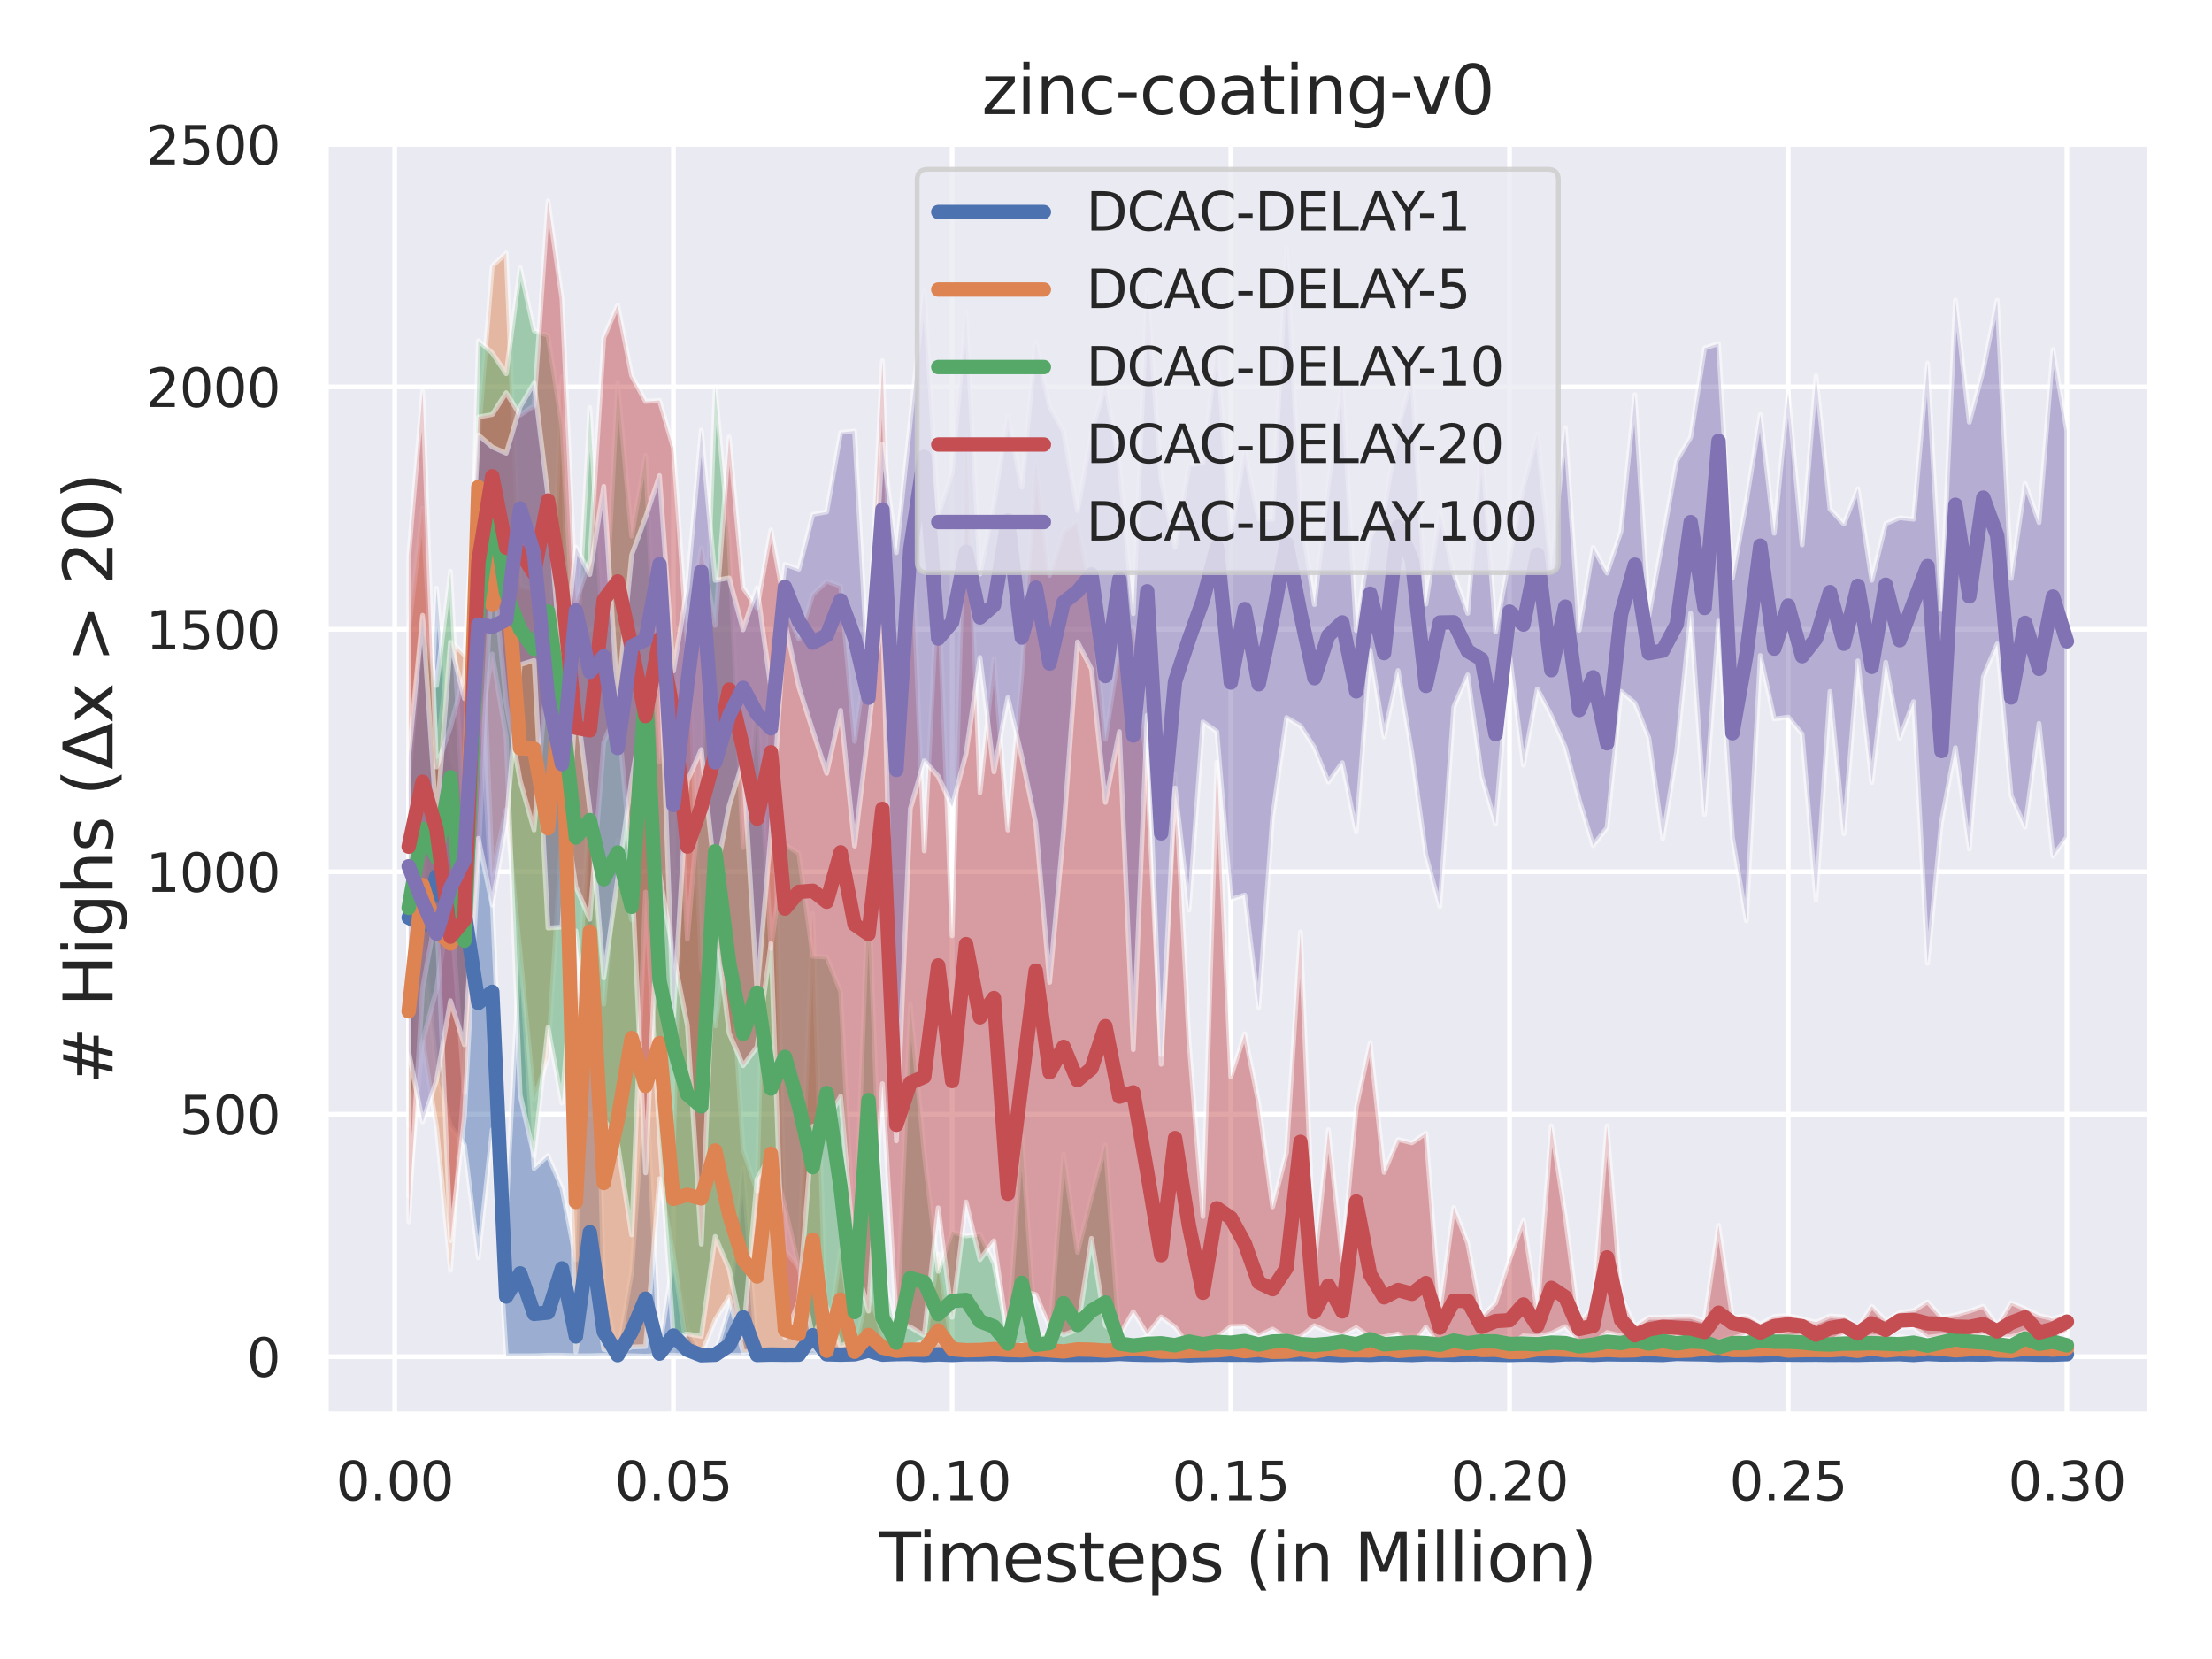 <?xml version="1.0" encoding="utf-8" standalone="no"?>
<!DOCTYPE svg PUBLIC "-//W3C//DTD SVG 1.1//EN"
  "http://www.w3.org/Graphics/SVG/1.1/DTD/svg11.dtd">
<svg xmlns:xlink="http://www.w3.org/1999/xlink" width="460.8pt" height="345.6pt" viewBox="0 0 460.8 345.6" xmlns="http://www.w3.org/2000/svg" version="1.1">
 <defs>
  <style type="text/css">*{stroke-linejoin: round; stroke-linecap: butt}</style>
 </defs>
 <g id="figure_1">
  <g id="patch_1">
   <path d="M 0 345.6 
L 460.8 345.6 
L 460.8 0 
L 0 0 
z
" style="fill: #ffffff"/>
  </g>
  <g id="axes_1">
   <g id="patch_2">
    <path d="M 67.86 294.66 
L 447.84 294.66 
L 447.84 29.76 
L 67.86 29.76 
z
" style="fill: #eaeaf2"/>
   </g>
   <g id="matplotlib.axis_1">
    <g id="xtick_1">
     <g id="line2d_1">
      <path d="M 82.229 294.66 
L 82.229 29.76 
" clip-path="url(#pcc75360749)" style="fill: none; stroke: #ffffff; stroke-linecap: round"/>
     </g>
     <g id="text_1">
      <!-- 0.00 -->
      <g style="fill: #262626" transform="translate(69.983 312.518)scale(0.11 -0.11)">
       <defs>
        <path id="DejaVuSans-30" d="M 2034 4250 
Q 1547 4250 1301 3770 
Q 1056 3291 1056 2328 
Q 1056 1369 1301 889 
Q 1547 409 2034 409 
Q 2525 409 2770 889 
Q 3016 1369 3016 2328 
Q 3016 3291 2770 3770 
Q 2525 4250 2034 4250 
z
M 2034 4750 
Q 2819 4750 3233 4129 
Q 3647 3509 3647 2328 
Q 3647 1150 3233 529 
Q 2819 -91 2034 -91 
Q 1250 -91 836 529 
Q 422 1150 422 2328 
Q 422 3509 836 4129 
Q 1250 4750 2034 4750 
z
" transform="scale(0.016)"/>
        <path id="DejaVuSans-2e" d="M 684 794 
L 1344 794 
L 1344 0 
L 684 0 
L 684 794 
z
" transform="scale(0.016)"/>
       </defs>
       <use xlink:href="#DejaVuSans-30"/>
       <use xlink:href="#DejaVuSans-2e" x="63.623"/>
       <use xlink:href="#DejaVuSans-30" x="95.41"/>
       <use xlink:href="#DejaVuSans-30" x="159.033"/>
      </g>
     </g>
    </g>
    <g id="xtick_2">
     <g id="line2d_2">
      <path d="M 140.286 294.66 
L 140.286 29.76 
" clip-path="url(#pcc75360749)" style="fill: none; stroke: #ffffff; stroke-linecap: round"/>
     </g>
     <g id="text_2">
      <!-- 0.05 -->
      <g style="fill: #262626" transform="translate(128.039 312.518)scale(0.11 -0.11)">
       <defs>
        <path id="DejaVuSans-35" d="M 691 4666 
L 3169 4666 
L 3169 4134 
L 1269 4134 
L 1269 2991 
Q 1406 3038 1543 3061 
Q 1681 3084 1819 3084 
Q 2600 3084 3056 2656 
Q 3513 2228 3513 1497 
Q 3513 744 3044 326 
Q 2575 -91 1722 -91 
Q 1428 -91 1123 -41 
Q 819 9 494 109 
L 494 744 
Q 775 591 1075 516 
Q 1375 441 1709 441 
Q 2250 441 2565 725 
Q 2881 1009 2881 1497 
Q 2881 1984 2565 2268 
Q 2250 2553 1709 2553 
Q 1456 2553 1204 2497 
Q 953 2441 691 2322 
L 691 4666 
z
" transform="scale(0.016)"/>
       </defs>
       <use xlink:href="#DejaVuSans-30"/>
       <use xlink:href="#DejaVuSans-2e" x="63.623"/>
       <use xlink:href="#DejaVuSans-30" x="95.41"/>
       <use xlink:href="#DejaVuSans-35" x="159.033"/>
      </g>
     </g>
    </g>
    <g id="xtick_3">
     <g id="line2d_3">
      <path d="M 198.342 294.66 
L 198.342 29.76 
" clip-path="url(#pcc75360749)" style="fill: none; stroke: #ffffff; stroke-linecap: round"/>
     </g>
     <g id="text_3">
      <!-- 0.10 -->
      <g style="fill: #262626" transform="translate(186.096 312.518)scale(0.11 -0.11)">
       <defs>
        <path id="DejaVuSans-31" d="M 794 531 
L 1825 531 
L 1825 4091 
L 703 3866 
L 703 4441 
L 1819 4666 
L 2450 4666 
L 2450 531 
L 3481 531 
L 3481 0 
L 794 0 
L 794 531 
z
" transform="scale(0.016)"/>
       </defs>
       <use xlink:href="#DejaVuSans-30"/>
       <use xlink:href="#DejaVuSans-2e" x="63.623"/>
       <use xlink:href="#DejaVuSans-31" x="95.41"/>
       <use xlink:href="#DejaVuSans-30" x="159.033"/>
      </g>
     </g>
    </g>
    <g id="xtick_4">
     <g id="line2d_4">
      <path d="M 256.399 294.66 
L 256.399 29.76 
" clip-path="url(#pcc75360749)" style="fill: none; stroke: #ffffff; stroke-linecap: round"/>
     </g>
     <g id="text_4">
      <!-- 0.15 -->
      <g style="fill: #262626" transform="translate(244.152 312.518)scale(0.11 -0.11)">
       <use xlink:href="#DejaVuSans-30"/>
       <use xlink:href="#DejaVuSans-2e" x="63.623"/>
       <use xlink:href="#DejaVuSans-31" x="95.41"/>
       <use xlink:href="#DejaVuSans-35" x="159.033"/>
      </g>
     </g>
    </g>
    <g id="xtick_5">
     <g id="line2d_5">
      <path d="M 314.455 294.66 
L 314.455 29.76 
" clip-path="url(#pcc75360749)" style="fill: none; stroke: #ffffff; stroke-linecap: round"/>
     </g>
     <g id="text_5">
      <!-- 0.20 -->
      <g style="fill: #262626" transform="translate(302.209 312.518)scale(0.11 -0.11)">
       <defs>
        <path id="DejaVuSans-32" d="M 1228 531 
L 3431 531 
L 3431 0 
L 469 0 
L 469 531 
Q 828 903 1448 1529 
Q 2069 2156 2228 2338 
Q 2531 2678 2651 2914 
Q 2772 3150 2772 3378 
Q 2772 3750 2511 3984 
Q 2250 4219 1831 4219 
Q 1534 4219 1204 4116 
Q 875 4013 500 3803 
L 500 4441 
Q 881 4594 1212 4672 
Q 1544 4750 1819 4750 
Q 2544 4750 2975 4387 
Q 3406 4025 3406 3419 
Q 3406 3131 3298 2873 
Q 3191 2616 2906 2266 
Q 2828 2175 2409 1742 
Q 1991 1309 1228 531 
z
" transform="scale(0.016)"/>
       </defs>
       <use xlink:href="#DejaVuSans-30"/>
       <use xlink:href="#DejaVuSans-2e" x="63.623"/>
       <use xlink:href="#DejaVuSans-32" x="95.41"/>
       <use xlink:href="#DejaVuSans-30" x="159.033"/>
      </g>
     </g>
    </g>
    <g id="xtick_6">
     <g id="line2d_6">
      <path d="M 372.512 294.66 
L 372.512 29.76 
" clip-path="url(#pcc75360749)" style="fill: none; stroke: #ffffff; stroke-linecap: round"/>
     </g>
     <g id="text_6">
      <!-- 0.25 -->
      <g style="fill: #262626" transform="translate(360.266 312.518)scale(0.11 -0.11)">
       <use xlink:href="#DejaVuSans-30"/>
       <use xlink:href="#DejaVuSans-2e" x="63.623"/>
       <use xlink:href="#DejaVuSans-32" x="95.41"/>
       <use xlink:href="#DejaVuSans-35" x="159.033"/>
      </g>
     </g>
    </g>
    <g id="xtick_7">
     <g id="line2d_7">
      <path d="M 430.568 294.66 
L 430.568 29.76 
" clip-path="url(#pcc75360749)" style="fill: none; stroke: #ffffff; stroke-linecap: round"/>
     </g>
     <g id="text_7">
      <!-- 0.30 -->
      <g style="fill: #262626" transform="translate(418.322 312.518)scale(0.11 -0.11)">
       <defs>
        <path id="DejaVuSans-33" d="M 2597 2516 
Q 3050 2419 3304 2112 
Q 3559 1806 3559 1356 
Q 3559 666 3084 287 
Q 2609 -91 1734 -91 
Q 1441 -91 1130 -33 
Q 819 25 488 141 
L 488 750 
Q 750 597 1062 519 
Q 1375 441 1716 441 
Q 2309 441 2620 675 
Q 2931 909 2931 1356 
Q 2931 1769 2642 2001 
Q 2353 2234 1838 2234 
L 1294 2234 
L 1294 2753 
L 1863 2753 
Q 2328 2753 2575 2939 
Q 2822 3125 2822 3475 
Q 2822 3834 2567 4026 
Q 2313 4219 1838 4219 
Q 1578 4219 1281 4162 
Q 984 4106 628 3988 
L 628 4550 
Q 988 4650 1302 4700 
Q 1616 4750 1894 4750 
Q 2613 4750 3031 4423 
Q 3450 4097 3450 3541 
Q 3450 3153 3228 2886 
Q 3006 2619 2597 2516 
z
" transform="scale(0.016)"/>
       </defs>
       <use xlink:href="#DejaVuSans-30"/>
       <use xlink:href="#DejaVuSans-2e" x="63.623"/>
       <use xlink:href="#DejaVuSans-33" x="95.41"/>
       <use xlink:href="#DejaVuSans-30" x="159.033"/>
      </g>
     </g>
    </g>
    <g id="text_8">
     <!-- Timesteps (in Million) -->
     <g style="fill: #262626" transform="translate(183.104 329.444)scale(0.14 -0.14)">
      <defs>
       <path id="DejaVuSans-54" d="M -19 4666 
L 3928 4666 
L 3928 4134 
L 2272 4134 
L 2272 0 
L 1638 0 
L 1638 4134 
L -19 4134 
L -19 4666 
z
" transform="scale(0.016)"/>
       <path id="DejaVuSans-69" d="M 603 3500 
L 1178 3500 
L 1178 0 
L 603 0 
L 603 3500 
z
M 603 4863 
L 1178 4863 
L 1178 4134 
L 603 4134 
L 603 4863 
z
" transform="scale(0.016)"/>
       <path id="DejaVuSans-6d" d="M 3328 2828 
Q 3544 3216 3844 3400 
Q 4144 3584 4550 3584 
Q 5097 3584 5394 3201 
Q 5691 2819 5691 2113 
L 5691 0 
L 5113 0 
L 5113 2094 
Q 5113 2597 4934 2840 
Q 4756 3084 4391 3084 
Q 3944 3084 3684 2787 
Q 3425 2491 3425 1978 
L 3425 0 
L 2847 0 
L 2847 2094 
Q 2847 2600 2669 2842 
Q 2491 3084 2119 3084 
Q 1678 3084 1418 2786 
Q 1159 2488 1159 1978 
L 1159 0 
L 581 0 
L 581 3500 
L 1159 3500 
L 1159 2956 
Q 1356 3278 1631 3431 
Q 1906 3584 2284 3584 
Q 2666 3584 2933 3390 
Q 3200 3197 3328 2828 
z
" transform="scale(0.016)"/>
       <path id="DejaVuSans-65" d="M 3597 1894 
L 3597 1613 
L 953 1613 
Q 991 1019 1311 708 
Q 1631 397 2203 397 
Q 2534 397 2845 478 
Q 3156 559 3463 722 
L 3463 178 
Q 3153 47 2828 -22 
Q 2503 -91 2169 -91 
Q 1331 -91 842 396 
Q 353 884 353 1716 
Q 353 2575 817 3079 
Q 1281 3584 2069 3584 
Q 2775 3584 3186 3129 
Q 3597 2675 3597 1894 
z
M 3022 2063 
Q 3016 2534 2758 2815 
Q 2500 3097 2075 3097 
Q 1594 3097 1305 2825 
Q 1016 2553 972 2059 
L 3022 2063 
z
" transform="scale(0.016)"/>
       <path id="DejaVuSans-73" d="M 2834 3397 
L 2834 2853 
Q 2591 2978 2328 3040 
Q 2066 3103 1784 3103 
Q 1356 3103 1142 2972 
Q 928 2841 928 2578 
Q 928 2378 1081 2264 
Q 1234 2150 1697 2047 
L 1894 2003 
Q 2506 1872 2764 1633 
Q 3022 1394 3022 966 
Q 3022 478 2636 193 
Q 2250 -91 1575 -91 
Q 1294 -91 989 -36 
Q 684 19 347 128 
L 347 722 
Q 666 556 975 473 
Q 1284 391 1588 391 
Q 1994 391 2212 530 
Q 2431 669 2431 922 
Q 2431 1156 2273 1281 
Q 2116 1406 1581 1522 
L 1381 1569 
Q 847 1681 609 1914 
Q 372 2147 372 2553 
Q 372 3047 722 3315 
Q 1072 3584 1716 3584 
Q 2034 3584 2315 3537 
Q 2597 3491 2834 3397 
z
" transform="scale(0.016)"/>
       <path id="DejaVuSans-74" d="M 1172 4494 
L 1172 3500 
L 2356 3500 
L 2356 3053 
L 1172 3053 
L 1172 1153 
Q 1172 725 1289 603 
Q 1406 481 1766 481 
L 2356 481 
L 2356 0 
L 1766 0 
Q 1100 0 847 248 
Q 594 497 594 1153 
L 594 3053 
L 172 3053 
L 172 3500 
L 594 3500 
L 594 4494 
L 1172 4494 
z
" transform="scale(0.016)"/>
       <path id="DejaVuSans-70" d="M 1159 525 
L 1159 -1331 
L 581 -1331 
L 581 3500 
L 1159 3500 
L 1159 2969 
Q 1341 3281 1617 3432 
Q 1894 3584 2278 3584 
Q 2916 3584 3314 3078 
Q 3713 2572 3713 1747 
Q 3713 922 3314 415 
Q 2916 -91 2278 -91 
Q 1894 -91 1617 61 
Q 1341 213 1159 525 
z
M 3116 1747 
Q 3116 2381 2855 2742 
Q 2594 3103 2138 3103 
Q 1681 3103 1420 2742 
Q 1159 2381 1159 1747 
Q 1159 1113 1420 752 
Q 1681 391 2138 391 
Q 2594 391 2855 752 
Q 3116 1113 3116 1747 
z
" transform="scale(0.016)"/>
       <path id="DejaVuSans-20" transform="scale(0.016)"/>
       <path id="DejaVuSans-28" d="M 1984 4856 
Q 1566 4138 1362 3434 
Q 1159 2731 1159 2009 
Q 1159 1288 1364 580 
Q 1569 -128 1984 -844 
L 1484 -844 
Q 1016 -109 783 600 
Q 550 1309 550 2009 
Q 550 2706 781 3412 
Q 1013 4119 1484 4856 
L 1984 4856 
z
" transform="scale(0.016)"/>
       <path id="DejaVuSans-6e" d="M 3513 2113 
L 3513 0 
L 2938 0 
L 2938 2094 
Q 2938 2591 2744 2837 
Q 2550 3084 2163 3084 
Q 1697 3084 1428 2787 
Q 1159 2491 1159 1978 
L 1159 0 
L 581 0 
L 581 3500 
L 1159 3500 
L 1159 2956 
Q 1366 3272 1645 3428 
Q 1925 3584 2291 3584 
Q 2894 3584 3203 3211 
Q 3513 2838 3513 2113 
z
" transform="scale(0.016)"/>
       <path id="DejaVuSans-4d" d="M 628 4666 
L 1569 4666 
L 2759 1491 
L 3956 4666 
L 4897 4666 
L 4897 0 
L 4281 0 
L 4281 4097 
L 3078 897 
L 2444 897 
L 1241 4097 
L 1241 0 
L 628 0 
L 628 4666 
z
" transform="scale(0.016)"/>
       <path id="DejaVuSans-6c" d="M 603 4863 
L 1178 4863 
L 1178 0 
L 603 0 
L 603 4863 
z
" transform="scale(0.016)"/>
       <path id="DejaVuSans-6f" d="M 1959 3097 
Q 1497 3097 1228 2736 
Q 959 2375 959 1747 
Q 959 1119 1226 758 
Q 1494 397 1959 397 
Q 2419 397 2687 759 
Q 2956 1122 2956 1747 
Q 2956 2369 2687 2733 
Q 2419 3097 1959 3097 
z
M 1959 3584 
Q 2709 3584 3137 3096 
Q 3566 2609 3566 1747 
Q 3566 888 3137 398 
Q 2709 -91 1959 -91 
Q 1206 -91 779 398 
Q 353 888 353 1747 
Q 353 2609 779 3096 
Q 1206 3584 1959 3584 
z
" transform="scale(0.016)"/>
       <path id="DejaVuSans-29" d="M 513 4856 
L 1013 4856 
Q 1481 4119 1714 3412 
Q 1947 2706 1947 2009 
Q 1947 1309 1714 600 
Q 1481 -109 1013 -844 
L 513 -844 
Q 928 -128 1133 580 
Q 1338 1288 1338 2009 
Q 1338 2731 1133 3434 
Q 928 4138 513 4856 
z
" transform="scale(0.016)"/>
      </defs>
      <use xlink:href="#DejaVuSans-54"/>
      <use xlink:href="#DejaVuSans-69" x="57.959"/>
      <use xlink:href="#DejaVuSans-6d" x="85.742"/>
      <use xlink:href="#DejaVuSans-65" x="183.154"/>
      <use xlink:href="#DejaVuSans-73" x="244.678"/>
      <use xlink:href="#DejaVuSans-74" x="296.777"/>
      <use xlink:href="#DejaVuSans-65" x="335.986"/>
      <use xlink:href="#DejaVuSans-70" x="397.51"/>
      <use xlink:href="#DejaVuSans-73" x="460.986"/>
      <use xlink:href="#DejaVuSans-20" x="513.086"/>
      <use xlink:href="#DejaVuSans-28" x="544.873"/>
      <use xlink:href="#DejaVuSans-69" x="583.887"/>
      <use xlink:href="#DejaVuSans-6e" x="611.67"/>
      <use xlink:href="#DejaVuSans-20" x="675.049"/>
      <use xlink:href="#DejaVuSans-4d" x="706.836"/>
      <use xlink:href="#DejaVuSans-69" x="793.115"/>
      <use xlink:href="#DejaVuSans-6c" x="820.898"/>
      <use xlink:href="#DejaVuSans-6c" x="848.682"/>
      <use xlink:href="#DejaVuSans-69" x="876.465"/>
      <use xlink:href="#DejaVuSans-6f" x="904.248"/>
      <use xlink:href="#DejaVuSans-6e" x="965.43"/>
      <use xlink:href="#DejaVuSans-29" x="1028.809"/>
     </g>
    </g>
   </g>
   <g id="matplotlib.axis_2">
    <g id="ytick_1">
     <g id="line2d_8">
      <path d="M 67.86 282.619 
L 447.84 282.619 
" clip-path="url(#pcc75360749)" style="fill: none; stroke: #ffffff; stroke-linecap: round"/>
     </g>
     <g id="text_9">
      <!-- 0 -->
      <g style="fill: #262626" transform="translate(51.361 286.798)scale(0.11 -0.11)">
       <use xlink:href="#DejaVuSans-30"/>
      </g>
     </g>
    </g>
    <g id="ytick_2">
     <g id="line2d_9">
      <path d="M 67.86 232.112 
L 447.84 232.112 
" clip-path="url(#pcc75360749)" style="fill: none; stroke: #ffffff; stroke-linecap: round"/>
     </g>
     <g id="text_10">
      <!-- 500 -->
      <g style="fill: #262626" transform="translate(37.364 236.291)scale(0.11 -0.11)">
       <use xlink:href="#DejaVuSans-35"/>
       <use xlink:href="#DejaVuSans-30" x="63.623"/>
       <use xlink:href="#DejaVuSans-30" x="127.246"/>
      </g>
     </g>
    </g>
    <g id="ytick_3">
     <g id="line2d_10">
      <path d="M 67.86 181.605 
L 447.84 181.605 
" clip-path="url(#pcc75360749)" style="fill: none; stroke: #ffffff; stroke-linecap: round"/>
     </g>
     <g id="text_11">
      <!-- 1000 -->
      <g style="fill: #262626" transform="translate(30.365 185.784)scale(0.11 -0.11)">
       <use xlink:href="#DejaVuSans-31"/>
       <use xlink:href="#DejaVuSans-30" x="63.623"/>
       <use xlink:href="#DejaVuSans-30" x="127.246"/>
       <use xlink:href="#DejaVuSans-30" x="190.869"/>
      </g>
     </g>
    </g>
    <g id="ytick_4">
     <g id="line2d_11">
      <path d="M 67.86 131.098 
L 447.84 131.098 
" clip-path="url(#pcc75360749)" style="fill: none; stroke: #ffffff; stroke-linecap: round"/>
     </g>
     <g id="text_12">
      <!-- 1500 -->
      <g style="fill: #262626" transform="translate(30.365 135.277)scale(0.11 -0.11)">
       <use xlink:href="#DejaVuSans-31"/>
       <use xlink:href="#DejaVuSans-35" x="63.623"/>
       <use xlink:href="#DejaVuSans-30" x="127.246"/>
       <use xlink:href="#DejaVuSans-30" x="190.869"/>
      </g>
     </g>
    </g>
    <g id="ytick_5">
     <g id="line2d_12">
      <path d="M 67.86 80.59 
L 447.84 80.59 
" clip-path="url(#pcc75360749)" style="fill: none; stroke: #ffffff; stroke-linecap: round"/>
     </g>
     <g id="text_13">
      <!-- 2000 -->
      <g style="fill: #262626" transform="translate(30.365 84.77)scale(0.11 -0.11)">
       <use xlink:href="#DejaVuSans-32"/>
       <use xlink:href="#DejaVuSans-30" x="63.623"/>
       <use xlink:href="#DejaVuSans-30" x="127.246"/>
       <use xlink:href="#DejaVuSans-30" x="190.869"/>
      </g>
     </g>
    </g>
    <g id="ytick_6">
     <g id="line2d_13">
      <path d="M 67.86 30.083 
L 447.84 30.083 
" clip-path="url(#pcc75360749)" style="fill: none; stroke: #ffffff; stroke-linecap: round"/>
     </g>
     <g id="text_14">
      <!-- 2500 -->
      <g style="fill: #262626" transform="translate(30.365 34.262)scale(0.11 -0.11)">
       <use xlink:href="#DejaVuSans-32"/>
       <use xlink:href="#DejaVuSans-35" x="63.623"/>
       <use xlink:href="#DejaVuSans-30" x="127.246"/>
       <use xlink:href="#DejaVuSans-30" x="190.869"/>
      </g>
     </g>
    </g>
    <g id="text_15">
     <!-- # Highs (Δx &gt; 20) -->
     <g style="fill: #262626" transform="translate(23.453 225.877)rotate(-90)scale(0.14 -0.14)">
      <defs>
       <path id="DejaVuSans-23" d="M 3272 2816 
L 2363 2816 
L 2100 1772 
L 3016 1772 
L 3272 2816 
z
M 2803 4594 
L 2478 3297 
L 3391 3297 
L 3719 4594 
L 4219 4594 
L 3897 3297 
L 4872 3297 
L 4872 2816 
L 3775 2816 
L 3519 1772 
L 4513 1772 
L 4513 1294 
L 3397 1294 
L 3072 0 
L 2572 0 
L 2894 1294 
L 1978 1294 
L 1656 0 
L 1153 0 
L 1478 1294 
L 494 1294 
L 494 1772 
L 1594 1772 
L 1856 2816 
L 850 2816 
L 850 3297 
L 1978 3297 
L 2297 4594 
L 2803 4594 
z
" transform="scale(0.016)"/>
       <path id="DejaVuSans-48" d="M 628 4666 
L 1259 4666 
L 1259 2753 
L 3553 2753 
L 3553 4666 
L 4184 4666 
L 4184 0 
L 3553 0 
L 3553 2222 
L 1259 2222 
L 1259 0 
L 628 0 
L 628 4666 
z
" transform="scale(0.016)"/>
       <path id="DejaVuSans-67" d="M 2906 1791 
Q 2906 2416 2648 2759 
Q 2391 3103 1925 3103 
Q 1463 3103 1205 2759 
Q 947 2416 947 1791 
Q 947 1169 1205 825 
Q 1463 481 1925 481 
Q 2391 481 2648 825 
Q 2906 1169 2906 1791 
z
M 3481 434 
Q 3481 -459 3084 -895 
Q 2688 -1331 1869 -1331 
Q 1566 -1331 1297 -1286 
Q 1028 -1241 775 -1147 
L 775 -588 
Q 1028 -725 1275 -790 
Q 1522 -856 1778 -856 
Q 2344 -856 2625 -561 
Q 2906 -266 2906 331 
L 2906 616 
Q 2728 306 2450 153 
Q 2172 0 1784 0 
Q 1141 0 747 490 
Q 353 981 353 1791 
Q 353 2603 747 3093 
Q 1141 3584 1784 3584 
Q 2172 3584 2450 3431 
Q 2728 3278 2906 2969 
L 2906 3500 
L 3481 3500 
L 3481 434 
z
" transform="scale(0.016)"/>
       <path id="DejaVuSans-68" d="M 3513 2113 
L 3513 0 
L 2938 0 
L 2938 2094 
Q 2938 2591 2744 2837 
Q 2550 3084 2163 3084 
Q 1697 3084 1428 2787 
Q 1159 2491 1159 1978 
L 1159 0 
L 581 0 
L 581 4863 
L 1159 4863 
L 1159 2956 
Q 1366 3272 1645 3428 
Q 1925 3584 2291 3584 
Q 2894 3584 3203 3211 
Q 3513 2838 3513 2113 
z
" transform="scale(0.016)"/>
       <path id="DejaVuSans-394" d="M 2188 4044 
L 906 525 
L 3472 525 
L 2188 4044 
z
M 50 0 
L 1831 4666 
L 2547 4666 
L 4325 0 
L 50 0 
z
" transform="scale(0.016)"/>
       <path id="DejaVuSans-78" d="M 3513 3500 
L 2247 1797 
L 3578 0 
L 2900 0 
L 1881 1375 
L 863 0 
L 184 0 
L 1544 1831 
L 300 3500 
L 978 3500 
L 1906 2253 
L 2834 3500 
L 3513 3500 
z
" transform="scale(0.016)"/>
       <path id="DejaVuSans-3e" d="M 678 3150 
L 678 3719 
L 4684 2266 
L 4684 1747 
L 678 294 
L 678 863 
L 3897 2003 
L 678 3150 
z
" transform="scale(0.016)"/>
      </defs>
      <use xlink:href="#DejaVuSans-23"/>
      <use xlink:href="#DejaVuSans-20" x="83.789"/>
      <use xlink:href="#DejaVuSans-48" x="115.576"/>
      <use xlink:href="#DejaVuSans-69" x="190.771"/>
      <use xlink:href="#DejaVuSans-67" x="218.555"/>
      <use xlink:href="#DejaVuSans-68" x="282.031"/>
      <use xlink:href="#DejaVuSans-73" x="345.41"/>
      <use xlink:href="#DejaVuSans-20" x="397.51"/>
      <use xlink:href="#DejaVuSans-28" x="429.297"/>
      <use xlink:href="#DejaVuSans-394" x="468.311"/>
      <use xlink:href="#DejaVuSans-78" x="536.719"/>
      <use xlink:href="#DejaVuSans-20" x="595.898"/>
      <use xlink:href="#DejaVuSans-3e" x="627.686"/>
      <use xlink:href="#DejaVuSans-20" x="711.475"/>
      <use xlink:href="#DejaVuSans-32" x="743.262"/>
      <use xlink:href="#DejaVuSans-30" x="806.885"/>
      <use xlink:href="#DejaVuSans-29" x="870.508"/>
     </g>
    </g>
   </g>
   <g id="PolyCollection_1">
    <defs>
     <path id="m42678e1e2b" d="M 85.132 -115.407 
L 85.132 -187.734 
L 88.035 -155.005 
L 90.937 -223.089 
L 93.84 -187.936 
L 96.743 -178.137 
L 99.646 -207.33 
L 102.549 -157.732 
L 105.452 -93.386 
L 108.354 -148.641 
L 111.257 -102.174 
L 114.16 -104.902 
L 117.063 -98.033 
L 119.966 -83.184 
L 122.869 -186.42 
L 125.771 -77.022 
L 128.674 -63.486 
L 131.577 -80.658 
L 134.48 -121.973 
L 137.383 -64.597 
L 140.286 -83.689 
L 143.188 -68.739 
L 146.091 -63.385 
L 148.994 -63.587 
L 151.897 -73.082 
L 154.8 -102.377 
L 157.702 -63.486 
L 160.605 -63.486 
L 163.508 -63.486 
L 166.411 -63.587 
L 169.314 -83.285 
L 172.217 -63.587 
L 175.119 -63.587 
L 178.022 -63.587 
L 180.925 -67.325 
L 183.828 -63.486 
L 186.731 -63.789 
L 189.634 -63.688 
L 192.536 -63.486 
L 195.439 -63.688 
L 198.342 -63.486 
L 201.245 -63.789 
L 204.148 -63.688 
L 207.051 -63.688 
L 209.953 -63.486 
L 212.856 -63.486 
L 215.759 -63.587 
L 218.662 -63.587 
L 221.565 -63.486 
L 224.467 -63.486 
L 227.37 -63.486 
L 230.273 -63.587 
L 233.176 -63.991 
L 236.079 -63.587 
L 238.982 -63.385 
L 241.884 -63.486 
L 244.787 -63.587 
L 247.69 -63.385 
L 250.593 -63.385 
L 253.496 -63.587 
L 256.399 -63.486 
L 259.301 -63.587 
L 262.204 -63.385 
L 265.107 -63.587 
L 268.01 -63.688 
L 270.913 -63.688 
L 273.816 -63.688 
L 276.718 -63.486 
L 279.621 -63.486 
L 282.524 -63.587 
L 285.427 -63.486 
L 288.33 -63.587 
L 291.233 -63.587 
L 294.135 -63.385 
L 297.038 -63.688 
L 299.941 -63.688 
L 302.844 -63.587 
L 305.747 -63.587 
L 308.649 -63.486 
L 311.552 -63.587 
L 314.455 -63.486 
L 317.358 -63.486 
L 320.261 -63.587 
L 323.164 -63.385 
L 326.066 -63.688 
L 328.969 -63.587 
L 331.872 -63.486 
L 334.775 -63.688 
L 337.678 -63.688 
L 340.581 -63.688 
L 343.483 -63.486 
L 346.386 -63.587 
L 349.289 -63.789 
L 352.192 -63.587 
L 355.095 -63.688 
L 357.998 -63.486 
L 360.9 -63.486 
L 363.803 -63.486 
L 366.706 -63.486 
L 369.609 -63.587 
L 372.512 -63.486 
L 375.414 -63.587 
L 378.317 -63.486 
L 381.22 -63.587 
L 384.123 -63.486 
L 387.026 -63.587 
L 389.929 -63.587 
L 392.831 -63.587 
L 395.734 -63.789 
L 398.637 -63.486 
L 401.54 -63.688 
L 404.443 -63.587 
L 407.346 -63.587 
L 410.248 -63.89 
L 413.151 -63.587 
L 416.054 -63.789 
L 418.957 -63.89 
L 421.86 -63.587 
L 424.763 -63.688 
L 427.665 -63.587 
L 430.568 -63.688 
L 430.568 -63.385 
L 430.568 -63.385 
L 427.665 -63.284 
L 424.763 -63.183 
L 421.86 -63.284 
L 418.957 -63.284 
L 416.054 -63.284 
L 413.151 -63.284 
L 410.248 -63.183 
L 407.346 -63.385 
L 404.443 -63.284 
L 401.54 -63.385 
L 398.637 -63.183 
L 395.734 -63.284 
L 392.831 -63.284 
L 389.929 -63.284 
L 387.026 -63.183 
L 384.123 -63.284 
L 381.22 -63.183 
L 378.317 -63.284 
L 375.414 -63.183 
L 372.512 -63.385 
L 369.609 -63.284 
L 366.706 -63.183 
L 363.803 -63.284 
L 360.9 -63.284 
L 357.998 -63.183 
L 355.095 -63.385 
L 352.192 -63.284 
L 349.289 -63.385 
L 346.386 -63.183 
L 343.483 -63.385 
L 340.581 -63.183 
L 337.678 -63.284 
L 334.775 -63.284 
L 331.872 -63.183 
L 328.969 -63.385 
L 326.066 -63.284 
L 323.164 -63.183 
L 320.261 -63.284 
L 317.358 -63.284 
L 314.455 -63.082 
L 311.552 -63.284 
L 308.649 -63.385 
L 305.747 -63.385 
L 302.844 -63.284 
L 299.941 -63.385 
L 297.038 -63.284 
L 294.135 -63.183 
L 291.233 -63.284 
L 288.33 -63.284 
L 285.427 -63.284 
L 282.524 -63.385 
L 279.621 -62.981 
L 276.718 -63.284 
L 273.816 -63.284 
L 270.913 -63.385 
L 268.01 -63.284 
L 265.107 -63.284 
L 262.204 -63.284 
L 259.301 -63.183 
L 256.399 -63.284 
L 253.496 -63.183 
L 250.593 -63.284 
L 247.69 -63.183 
L 244.787 -63.284 
L 241.884 -63.284 
L 238.982 -63.284 
L 236.079 -63.284 
L 233.176 -63.284 
L 230.273 -63.284 
L 227.37 -63.284 
L 224.467 -63.284 
L 221.565 -63.183 
L 218.662 -63.284 
L 215.759 -63.385 
L 212.856 -63.284 
L 209.953 -63.385 
L 207.051 -63.486 
L 204.148 -63.385 
L 201.245 -63.284 
L 198.342 -63.284 
L 195.439 -63.284 
L 192.536 -63.183 
L 189.634 -63.486 
L 186.731 -63.385 
L 183.828 -63.284 
L 180.925 -63.284 
L 178.022 -63.385 
L 175.119 -63.284 
L 172.217 -63.385 
L 169.314 -63.385 
L 166.411 -63.284 
L 163.508 -63.284 
L 160.605 -63.385 
L 157.702 -63.284 
L 154.8 -63.284 
L 151.897 -63.284 
L 148.994 -63.183 
L 146.091 -63.183 
L 143.188 -63.183 
L 140.286 -63.284 
L 137.383 -63.284 
L 134.48 -63.082 
L 131.577 -63.183 
L 128.674 -63.183 
L 125.771 -63.284 
L 122.869 -63.183 
L 119.966 -63.183 
L 117.063 -63.284 
L 114.16 -63.284 
L 111.257 -63.183 
L 108.354 -63.183 
L 105.452 -63.183 
L 102.549 -110.256 
L 99.646 -83.588 
L 96.743 -107.124 
L 93.84 -110.963 
L 90.937 -122.579 
L 88.035 -151.57 
L 85.132 -115.407 
z
" style="stroke: #ffffff; stroke-opacity: 0.5"/>
    </defs>
    <g clip-path="url(#pcc75360749)">
     <use xlink:href="#m42678e1e2b" x="0" y="345.6" style="fill: #4c72b0; fill-opacity: 0.5; stroke: #ffffff; stroke-opacity: 0.5"/>
    </g>
   </g>
   <g id="PolyCollection_2">
    <defs>
     <path id="m841319b1a5" d="M 85.132 -96.417 
L 85.132 -214.3 
L 88.035 -239.756 
L 90.937 -188.037 
L 93.84 -212.179 
L 96.743 -209.149 
L 99.646 -254.504 
L 102.549 -290.162 
L 105.452 -292.89 
L 108.354 -223.392 
L 111.257 -222.786 
L 114.16 -201.876 
L 117.063 -267.131 
L 119.966 -130.054 
L 122.869 -179.956 
L 125.771 -136.418 
L 128.674 -170.662 
L 131.577 -153.995 
L 134.48 -193.188 
L 137.383 -149.449 
L 140.286 -106.316 
L 143.188 -218.846 
L 146.091 -144.196 
L 148.994 -131.873 
L 151.897 -152.177 
L 154.8 -106.215 
L 157.702 -97.528 
L 160.605 -213.391 
L 163.508 -85.204 
L 166.411 -81.568 
L 169.314 -155.308 
L 172.217 -64.698 
L 175.119 -85.406 
L 178.022 -64.597 
L 180.925 -77.123 
L 183.828 -67.527 
L 186.731 -64.597 
L 189.634 -64.698 
L 192.536 -65.001 
L 195.439 -84.396 
L 198.342 -65.102 
L 201.245 -64.698 
L 204.148 -65.607 
L 207.051 -64.698 
L 209.953 -64.799 
L 212.856 -65.102 
L 215.759 -64.597 
L 218.662 -64.799 
L 221.565 -64.597 
L 224.467 -64.698 
L 227.37 -64.698 
L 230.273 -65.102 
L 233.176 -64.698 
L 236.079 -65.607 
L 238.982 -65.102 
L 241.884 -64.496 
L 244.787 -64.597 
L 247.69 -65.102 
L 250.593 -64.698 
L 253.496 -64.496 
L 256.399 -65.203 
L 259.301 -65.203 
L 262.204 -65.102 
L 265.107 -64.193 
L 268.01 -64.597 
L 270.913 -65.203 
L 273.816 -64.496 
L 276.718 -65.102 
L 279.621 -64.698 
L 282.524 -64.799 
L 285.427 -64.698 
L 288.33 -65.607 
L 291.233 -65.102 
L 294.135 -65.001 
L 297.038 -65.001 
L 299.941 -65.203 
L 302.844 -64.698 
L 305.747 -65.304 
L 308.649 -64.698 
L 311.552 -64.597 
L 314.455 -64.193 
L 317.358 -64.193 
L 320.261 -64.698 
L 323.164 -65.304 
L 326.066 -65.102 
L 328.969 -65.203 
L 331.872 -65.001 
L 334.775 -65.102 
L 337.678 -64.698 
L 340.581 -64.597 
L 343.483 -65.304 
L 346.386 -64.597 
L 349.289 -64.698 
L 352.192 -65.001 
L 355.095 -65.203 
L 357.998 -65.91 
L 360.9 -65.304 
L 363.803 -65.001 
L 366.706 -64.698 
L 369.609 -64.799 
L 372.512 -65.203 
L 375.414 -64.698 
L 378.317 -64.9 
L 381.22 -64.496 
L 384.123 -65.304 
L 387.026 -65.102 
L 389.929 -65.001 
L 392.831 -64.597 
L 395.734 -64.698 
L 398.637 -65.304 
L 401.54 -65.607 
L 404.443 -64.799 
L 407.346 -64.698 
L 410.248 -64.9 
L 413.151 -65.203 
L 416.054 -64.698 
L 418.957 -64.597 
L 421.86 -65.607 
L 424.763 -65.304 
L 427.665 -65.304 
L 430.568 -65.102 
L 430.568 -64.193 
L 430.568 -64.193 
L 427.665 -63.486 
L 424.763 -64.092 
L 421.86 -63.991 
L 418.957 -63.991 
L 416.054 -63.688 
L 413.151 -64.193 
L 410.248 -63.991 
L 407.346 -64.092 
L 404.443 -64.496 
L 401.54 -64.092 
L 398.637 -63.587 
L 395.734 -64.193 
L 392.831 -63.991 
L 389.929 -64.597 
L 387.026 -63.587 
L 384.123 -63.991 
L 381.22 -64.092 
L 378.317 -63.991 
L 375.414 -63.991 
L 372.512 -63.688 
L 369.609 -64.597 
L 366.706 -63.991 
L 363.803 -63.789 
L 360.9 -63.688 
L 357.998 -64.092 
L 355.095 -64.092 
L 352.192 -63.587 
L 349.289 -63.587 
L 346.386 -63.991 
L 343.483 -64.092 
L 340.581 -63.991 
L 337.678 -63.183 
L 334.775 -63.991 
L 331.872 -62.981 
L 328.969 -63.486 
L 326.066 -64.092 
L 323.164 -64.193 
L 320.261 -64.193 
L 317.358 -63.587 
L 314.455 -63.486 
L 311.552 -63.991 
L 308.649 -63.89 
L 305.747 -64.092 
L 302.844 -63.991 
L 299.941 -63.486 
L 297.038 -64.193 
L 294.135 -63.991 
L 291.233 -63.486 
L 288.33 -64.092 
L 285.427 -63.991 
L 282.524 -63.991 
L 279.621 -63.991 
L 276.718 -64.193 
L 273.816 -63.486 
L 270.913 -63.587 
L 268.01 -63.486 
L 265.107 -63.587 
L 262.204 -63.991 
L 259.301 -63.486 
L 256.399 -63.991 
L 253.496 -64.092 
L 250.593 -63.587 
L 247.69 -63.486 
L 244.787 -63.486 
L 241.884 -63.486 
L 238.982 -63.991 
L 236.079 -63.991 
L 233.176 -63.991 
L 230.273 -63.486 
L 227.37 -63.991 
L 224.467 -64.092 
L 221.565 -63.587 
L 218.662 -63.991 
L 215.759 -64.496 
L 212.856 -63.991 
L 209.953 -64.092 
L 207.051 -64.496 
L 204.148 -63.587 
L 201.245 -64.092 
L 198.342 -64.193 
L 195.439 -63.688 
L 192.536 -64.092 
L 189.634 -64.092 
L 186.731 -63.688 
L 183.828 -63.587 
L 180.925 -63.486 
L 178.022 -63.486 
L 175.119 -64.092 
L 172.217 -63.688 
L 169.314 -64.597 
L 166.411 -64.092 
L 163.508 -63.991 
L 160.605 -64.092 
L 157.702 -64.496 
L 154.8 -63.89 
L 151.897 -75.406 
L 148.994 -70.658 
L 146.091 -63.486 
L 143.188 -63.587 
L 140.286 -83.891 
L 137.383 -100.053 
L 134.48 -65.102 
L 131.577 -65.001 
L 128.674 -63.789 
L 125.771 -64.496 
L 122.869 -83.588 
L 119.966 -63.991 
L 117.063 -171.773 
L 114.16 -125.206 
L 111.257 -116.519 
L 108.354 -146.722 
L 105.452 -176.925 
L 102.549 -163.49 
L 99.646 -235.917 
L 96.743 -121.064 
L 93.84 -80.961 
L 90.937 -110.761 
L 88.035 -128.64 
L 85.132 -96.417 
z
" style="stroke: #ffffff; stroke-opacity: 0.5"/>
    </defs>
    <g clip-path="url(#pcc75360749)">
     <use xlink:href="#m841319b1a5" x="0" y="345.6" style="fill: #dd8452; fill-opacity: 0.5; stroke: #ffffff; stroke-opacity: 0.5"/>
    </g>
   </g>
   <g id="PolyCollection_3">
    <defs>
     <path id="m38934f67a0" d="M 85.132 -111.165 
L 85.132 -183.188 
L 88.035 -216.927 
L 90.937 -202.785 
L 93.84 -226.624 
L 96.743 -171.773 
L 99.646 -274.606 
L 102.549 -272.081 
L 105.452 -267.737 
L 108.354 -289.859 
L 111.257 -276.727 
L 114.16 -275.717 
L 117.063 -256.928 
L 119.966 -206.522 
L 122.869 -260.666 
L 125.771 -209.957 
L 128.674 -265.818 
L 131.577 -233.897 
L 134.48 -250.767 
L 137.383 -186.926 
L 140.286 -215.311 
L 143.188 -149.954 
L 146.091 -183.996 
L 148.994 -265.01 
L 151.897 -232.887 
L 154.8 -169.046 
L 157.702 -200.36 
L 160.605 -148.035 
L 163.508 -169.652 
L 166.411 -167.834 
L 169.314 -146.419 
L 172.217 -146.217 
L 175.119 -139.045 
L 178.022 -83.79 
L 180.925 -162.076 
L 183.828 -81.972 
L 186.731 -67.122 
L 189.634 -136.317 
L 192.536 -105.306 
L 195.439 -80.759 
L 198.342 -89.043 
L 201.245 -88.133 
L 204.148 -88.538 
L 207.051 -82.376 
L 209.953 -67.122 
L 212.856 -109.043 
L 215.759 -67.122 
L 218.662 -67.628 
L 221.565 -105.205 
L 224.467 -84.699 
L 227.37 -96.316 
L 230.273 -107.124 
L 233.176 -67.122 
L 236.079 -66.011 
L 238.982 -67.224 
L 241.884 -66.314 
L 244.787 -66.213 
L 247.69 -67.021 
L 250.593 -66.213 
L 253.496 -67.122 
L 256.399 -66.516 
L 259.301 -67.224 
L 262.204 -66.213 
L 265.107 -67.426 
L 268.01 -67.426 
L 270.913 -66.213 
L 273.816 -66.112 
L 276.718 -66.112 
L 279.621 -66.92 
L 282.524 -67.224 
L 285.427 -67.224 
L 288.33 -66.213 
L 291.233 -67.325 
L 294.135 -67.426 
L 297.038 -67.224 
L 299.941 -67.122 
L 302.844 -67.224 
L 305.747 -66.314 
L 308.649 -67.224 
L 311.552 -67.122 
L 314.455 -67.122 
L 317.358 -66.112 
L 320.261 -66.213 
L 323.164 -66.112 
L 326.066 -67.224 
L 328.969 -66.112 
L 331.872 -66.213 
L 334.775 -67.224 
L 337.678 -66.617 
L 340.581 -68.032 
L 343.483 -66.819 
L 346.386 -67.021 
L 349.289 -67.224 
L 352.192 -67.628 
L 355.095 -67.122 
L 357.998 -66.112 
L 360.9 -67.325 
L 363.803 -66.314 
L 366.706 -67.224 
L 369.609 -66.718 
L 372.512 -67.224 
L 375.414 -67.122 
L 378.317 -66.516 
L 381.22 -66.213 
L 384.123 -66.314 
L 387.026 -66.112 
L 389.929 -66.314 
L 392.831 -66.415 
L 395.734 -67.224 
L 398.637 -66.718 
L 401.54 -66.314 
L 404.443 -67.224 
L 407.346 -67.224 
L 410.248 -67.122 
L 413.151 -67.122 
L 416.054 -67.122 
L 418.957 -66.213 
L 421.86 -67.83 
L 424.763 -66.415 
L 427.665 -66.213 
L 430.568 -65.708 
L 430.568 -65.001 
L 430.568 -65.001 
L 427.665 -65.91 
L 424.763 -65.203 
L 421.86 -65.304 
L 418.957 -63.991 
L 416.054 -64.092 
L 413.151 -64.193 
L 410.248 -65.203 
L 407.346 -65.607 
L 404.443 -63.082 
L 401.54 -64.698 
L 398.637 -65.001 
L 395.734 -64.092 
L 392.831 -64.294 
L 389.929 -65.102 
L 387.026 -65.102 
L 384.123 -63.991 
L 381.22 -64.092 
L 378.317 -64.496 
L 375.414 -65.203 
L 372.512 -65.203 
L 369.609 -65.405 
L 366.706 -65.001 
L 363.803 -65.102 
L 360.9 -65.102 
L 357.998 -64.092 
L 355.095 -65.102 
L 352.192 -65.203 
L 349.289 -64.092 
L 346.386 -64.193 
L 343.483 -65.001 
L 340.581 -65.001 
L 337.678 -64.193 
L 334.775 -65.001 
L 331.872 -65.102 
L 328.969 -64.092 
L 326.066 -65.203 
L 323.164 -65.607 
L 320.261 -64.092 
L 317.358 -65.001 
L 314.455 -64.294 
L 311.552 -65.405 
L 308.649 -65.102 
L 305.747 -65.102 
L 302.844 -65.102 
L 299.941 -63.991 
L 297.038 -65.102 
L 294.135 -65.001 
L 291.233 -65.102 
L 288.33 -65.001 
L 285.427 -66.213 
L 282.524 -63.991 
L 279.621 -65.203 
L 276.718 -65.001 
L 273.816 -64.496 
L 270.913 -65.001 
L 268.01 -65.809 
L 265.107 -65.001 
L 262.204 -63.991 
L 259.301 -65.001 
L 256.399 -65.102 
L 253.496 -65.102 
L 250.593 -64.395 
L 247.69 -65.102 
L 244.787 -64.193 
L 241.884 -65.001 
L 238.982 -64.092 
L 236.079 -64.193 
L 233.176 -64.092 
L 230.273 -65.102 
L 227.37 -65.102 
L 224.467 -65.102 
L 221.565 -65.001 
L 218.662 -64.395 
L 215.759 -64.193 
L 212.856 -65.506 
L 209.953 -64.294 
L 207.051 -65.001 
L 204.148 -65.203 
L 201.245 -65.203 
L 198.342 -65.102 
L 195.439 -66.112 
L 192.536 -66.213 
L 189.634 -65.001 
L 186.731 -65.001 
L 183.828 -64.9 
L 180.925 -66.213 
L 178.022 -66.819 
L 175.119 -65.102 
L 172.217 -73.385 
L 169.314 -67.021 
L 166.411 -81.568 
L 163.508 -94.093 
L 160.605 -105.205 
L 157.702 -99.952 
L 154.8 -67.021 
L 151.897 -81.163 
L 148.994 -88.032 
L 146.091 -67.224 
L 143.188 -67.729 
L 140.286 -67.021 
L 137.383 -108.74 
L 134.48 -159.753 
L 131.577 -88.336 
L 128.674 -107.225 
L 125.771 -112.579 
L 122.869 -126.216 
L 119.966 -151.671 
L 117.063 -115.811 
L 114.16 -131.57 
L 111.257 -104.801 
L 108.354 -117.529 
L 105.452 -191.976 
L 102.549 -209.351 
L 99.646 -191.976 
L 96.743 -117.933 
L 93.84 -158.338 
L 90.937 -139.55 
L 88.035 -128.64 
L 85.132 -111.165 
z
" style="stroke: #ffffff; stroke-opacity: 0.5"/>
    </defs>
    <g clip-path="url(#pcc75360749)">
     <use xlink:href="#m38934f67a0" x="0" y="345.6" style="fill: #55a868; fill-opacity: 0.5; stroke: #ffffff; stroke-opacity: 0.5"/>
    </g>
   </g>
   <g id="PolyCollection_4">
    <defs>
     <path id="m2ccfbfa672" d="M 85.132 -91.063 
L 85.132 -229.655 
L 88.035 -264.1 
L 90.937 -185.814 
L 93.84 -194.098 
L 96.743 -205.108 
L 99.646 -258.747 
L 102.549 -259.252 
L 105.452 -263.797 
L 108.354 -259.151 
L 111.257 -261.07 
L 114.16 -303.799 
L 117.063 -283.394 
L 119.966 -220.26 
L 122.869 -228.846 
L 125.771 -275.212 
L 128.674 -282.081 
L 131.577 -267.333 
L 134.48 -261.979 
L 137.383 -262.181 
L 140.286 -252.282 
L 143.188 -211.472 
L 146.091 -231.473 
L 148.994 -215.311 
L 151.897 -254.605 
L 154.8 -223.19 
L 157.702 -218.947 
L 160.605 -235.21 
L 163.508 -219.351 
L 166.411 -212.482 
L 169.314 -221.775 
L 172.217 -224.503 
L 175.119 -223.493 
L 178.022 -191.168 
L 180.925 -211.674 
L 183.828 -270.464 
L 186.731 -185.612 
L 189.634 -239.554 
L 192.536 -168.339 
L 195.439 -225.816 
L 198.342 -150.661 
L 201.245 -255.009 
L 204.148 -180.461 
L 207.051 -208.442 
L 209.953 -172.682 
L 212.856 -205.411 
L 215.759 -249.655 
L 218.662 -225.715 
L 221.565 -234.907 
L 224.467 -236.928 
L 227.37 -222.078 
L 230.273 -191.572 
L 233.176 -210.563 
L 236.079 -215.109 
L 238.982 -184.703 
L 241.884 -125.913 
L 244.787 -184.299 
L 247.69 -128.64 
L 250.593 -92.174 
L 253.496 -186.824 
L 256.399 -121.266 
L 259.301 -130.256 
L 262.204 -115.811 
L 265.107 -94.194 
L 268.01 -105.508 
L 270.913 -151.469 
L 273.816 -81.972 
L 276.718 -110.256 
L 279.621 -83.184 
L 282.524 -114.801 
L 285.427 -128.438 
L 288.33 -101.366 
L 291.233 -108.235 
L 294.135 -107.528 
L 297.038 -109.549 
L 299.941 -72.375 
L 302.844 -94.093 
L 305.747 -86.618 
L 308.649 -71.264 
L 311.552 -74.194 
L 314.455 -83.184 
L 317.358 -91.366 
L 320.261 -72.173 
L 323.164 -111.064 
L 326.066 -92.275 
L 328.969 -69.951 
L 331.872 -73.284 
L 334.775 -111.064 
L 337.678 -75.608 
L 340.581 -69.244 
L 343.483 -71.163 
L 346.386 -71.163 
L 349.289 -71.365 
L 352.192 -71.365 
L 355.095 -70.456 
L 357.998 -90.356 
L 360.9 -71.163 
L 363.803 -71.466 
L 366.706 -69.749 
L 369.609 -71.365 
L 372.512 -71.567 
L 375.414 -70.86 
L 378.317 -70.153 
L 381.22 -71.466 
L 384.123 -71.264 
L 387.026 -68.941 
L 389.929 -73.486 
L 392.831 -70.456 
L 395.734 -72.173 
L 398.637 -72.577 
L 401.54 -74.396 
L 404.443 -71.163 
L 407.346 -71.668 
L 410.248 -72.476 
L 413.151 -73.486 
L 416.054 -69.446 
L 418.957 -74.194 
L 421.86 -72.981 
L 424.763 -71.567 
L 427.665 -70.86 
L 430.568 -71.769 
L 430.568 -68.234 
L 430.568 -68.234 
L 427.665 -67.021 
L 424.763 -66.011 
L 421.86 -68.032 
L 418.957 -67.122 
L 416.054 -67.122 
L 413.151 -67.628 
L 410.248 -67.325 
L 407.346 -67.224 
L 404.443 -67.325 
L 401.54 -67.021 
L 398.637 -69.143 
L 395.734 -69.042 
L 392.831 -67.021 
L 389.929 -67.122 
L 387.026 -66.112 
L 384.123 -67.729 
L 381.22 -66.011 
L 378.317 -65.506 
L 375.414 -67.224 
L 372.512 -67.122 
L 369.609 -67.729 
L 366.706 -66.92 
L 363.803 -67.729 
L 360.9 -66.718 
L 357.998 -66.011 
L 355.095 -66.819 
L 352.192 -67.527 
L 349.289 -67.224 
L 346.386 -67.122 
L 343.483 -67.122 
L 340.581 -65.203 
L 337.678 -67.325 
L 334.775 -68.032 
L 331.872 -65.708 
L 328.969 -66.011 
L 326.066 -69.244 
L 323.164 -67.83 
L 320.261 -67.122 
L 317.358 -67.325 
L 314.455 -65.304 
L 311.552 -66.213 
L 308.649 -67.021 
L 305.747 -65.809 
L 302.844 -65.607 
L 299.941 -65.001 
L 297.038 -69.143 
L 294.135 -65.304 
L 291.233 -67.729 
L 288.33 -67.122 
L 285.427 -67.021 
L 282.524 -69.042 
L 279.621 -67.426 
L 276.718 -68.133 
L 273.816 -69.446 
L 270.913 -67.122 
L 268.01 -66.92 
L 265.107 -68.739 
L 262.204 -67.325 
L 259.301 -69.345 
L 256.399 -69.244 
L 253.496 -67.021 
L 250.593 -65.203 
L 247.69 -65.203 
L 244.787 -69.143 
L 241.884 -71.264 
L 238.982 -67.628 
L 236.079 -72.375 
L 233.176 -67.325 
L 230.273 -69.446 
L 227.37 -87.628 
L 224.467 -68.638 
L 221.565 -67.527 
L 218.662 -69.143 
L 215.759 -75.911 
L 212.856 -76.719 
L 209.953 -67.122 
L 207.051 -87.123 
L 204.148 -83.184 
L 201.245 -95.204 
L 198.342 -71.163 
L 195.439 -93.992 
L 192.536 -67.426 
L 189.634 -69.143 
L 186.731 -70.052 
L 183.828 -119.852 
L 180.925 -72.476 
L 178.022 -83.184 
L 175.119 -117.226 
L 172.217 -111.973 
L 169.314 -110.963 
L 166.411 -74.497 
L 163.508 -67.021 
L 160.605 -149.045 
L 157.702 -127.529 
L 154.8 -123.59 
L 151.897 -130.357 
L 148.994 -153.692 
L 146.091 -86.416 
L 143.188 -131.974 
L 140.286 -146.621 
L 137.383 -163.591 
L 134.48 -101.265 
L 131.577 -164.601 
L 128.674 -197.835 
L 125.771 -190.966 
L 122.869 -154.096 
L 119.966 -160.864 
L 117.063 -180.057 
L 114.16 -207.835 
L 111.257 -172.682 
L 108.354 -182.986 
L 105.452 -199.047 
L 102.549 -228.947 
L 99.646 -166.824 
L 96.743 -112.882 
L 93.84 -87.123 
L 90.937 -155.51 
L 88.035 -139.752 
L 85.132 -91.063 
z
" style="stroke: #ffffff; stroke-opacity: 0.5"/>
    </defs>
    <g clip-path="url(#pcc75360749)">
     <use xlink:href="#m2ccfbfa672" x="0" y="345.6" style="fill: #c44e52; fill-opacity: 0.5; stroke: #ffffff; stroke-opacity: 0.5"/>
    </g>
   </g>
   <g id="PolyCollection_5">
    <defs>
     <path id="mbffe690fe1" d="M 85.132 -126.519 
L 85.132 -187.936 
L 88.035 -217.432 
L 90.937 -174.299 
L 93.84 -211.775 
L 96.743 -200.057 
L 99.646 -255.009 
L 102.549 -252.484 
L 105.452 -251.171 
L 108.354 -260.868 
L 111.257 -265.818 
L 114.16 -242.281 
L 117.063 -204.199 
L 119.966 -231.675 
L 122.869 -225.917 
L 125.771 -244.302 
L 128.674 -199.855 
L 131.577 -229.958 
L 134.48 -237.837 
L 137.383 -246.524 
L 140.286 -205.815 
L 143.188 -223.392 
L 146.091 -256.019 
L 148.994 -224.705 
L 151.897 -225.21 
L 154.8 -214.401 
L 157.702 -223.19 
L 160.605 -202.078 
L 163.508 -228.038 
L 166.411 -227.028 
L 169.314 -238.443 
L 172.217 -238.948 
L 175.119 -255.514 
L 178.022 -255.817 
L 180.925 -203.189 
L 183.828 -253.09 
L 186.731 -230.463 
L 189.634 -257.939 
L 192.536 -285.111 
L 195.439 -238.342 
L 198.342 -247.231 
L 201.245 -280.566 
L 204.148 -226.018 
L 207.051 -240.766 
L 209.953 -258.848 
L 212.856 -244.1 
L 215.759 -274.303 
L 218.662 -260.969 
L 221.565 -255.716 
L 224.467 -239.251 
L 227.37 -255.615 
L 230.273 -265.515 
L 233.176 -248.948 
L 236.079 -217.735 
L 238.982 -285.515 
L 241.884 -245.817 
L 244.787 -231.574 
L 247.69 -248.645 
L 250.593 -249.251 
L 253.496 -273.798 
L 256.399 -234.907 
L 259.301 -251.777 
L 262.204 -237.433 
L 265.107 -237.433 
L 268.01 -294.102 
L 270.913 -238.746 
L 273.816 -219.654 
L 276.718 -244.908 
L 279.621 -266.121 
L 282.524 -214.3 
L 285.427 -233.695 
L 288.33 -239.251 
L 291.233 -256.524 
L 294.135 -267.03 
L 297.038 -219.755 
L 299.941 -239.049 
L 302.844 -226.119 
L 305.747 -217.836 
L 308.649 -253.494 
L 311.552 -213.997 
L 314.455 -229.655 
L 317.358 -244.504 
L 320.261 -255.211 
L 323.164 -227.028 
L 326.066 -256.524 
L 328.969 -214.3 
L 331.872 -231.574 
L 334.775 -226.22 
L 337.678 -234.907 
L 340.581 -263.393 
L 343.483 -217.331 
L 346.386 -233.291 
L 349.289 -249.655 
L 352.192 -254.504 
L 355.095 -273.091 
L 357.998 -274 
L 360.9 -225.21 
L 363.803 -241.17 
L 366.706 -259.252 
L 369.609 -234.503 
L 372.512 -263.898 
L 375.414 -232.079 
L 378.317 -267.333 
L 381.22 -239.554 
L 384.123 -236.423 
L 387.026 -243.797 
L 389.929 -224.705 
L 392.831 -236.524 
L 395.734 -237.736 
L 398.637 -237.433 
L 401.54 -269.959 
L 404.443 -218.644 
L 407.346 -283.091 
L 410.248 -257.636 
L 413.151 -268.545 
L 416.054 -283.091 
L 418.957 -225.109 
L 421.86 -244.908 
L 424.763 -236.726 
L 427.665 -272.788 
L 430.568 -255.817 
L 430.568 -171.268 
L 430.568 -171.268 
L 427.665 -167.228 
L 424.763 -194.906 
L 421.86 -173.289 
L 418.957 -179.854 
L 416.054 -211.472 
L 413.151 -204.603 
L 410.248 -168.743 
L 407.346 -189.855 
L 404.443 -174.4 
L 401.54 -144.904 
L 398.637 -199.451 
L 395.734 -191.774 
L 392.831 -207.633 
L 389.929 -182.582 
L 387.026 -207.936 
L 384.123 -171.874 
L 381.22 -201.573 
L 378.317 -158.136 
L 375.414 -192.683 
L 372.512 -196.219 
L 369.609 -195.815 
L 366.706 -209.048 
L 363.803 -153.793 
L 360.9 -171.167 
L 357.998 -216.22 
L 355.095 -175.915 
L 352.192 -217.836 
L 349.289 -189.047 
L 346.386 -170.864 
L 343.483 -191.875 
L 340.581 -199.148 
L 337.678 -201.573 
L 334.775 -173.188 
L 331.872 -169.45 
L 328.969 -179.046 
L 326.066 -189.956 
L 323.164 -196.522 
L 320.261 -202.078 
L 317.358 -186.218 
L 314.455 -209.351 
L 311.552 -173.895 
L 308.649 -183.996 
L 305.747 -205.007 
L 302.844 -198.34 
L 299.941 -156.722 
L 297.038 -167.43 
L 294.135 -188.542 
L 291.233 -205.916 
L 288.33 -192.077 
L 285.427 -210.159 
L 282.524 -172.278 
L 279.621 -186.723 
L 276.718 -182.683 
L 273.816 -189.855 
L 270.913 -194.401 
L 268.01 -196.118 
L 265.107 -175.511 
L 262.204 -135.711 
L 259.301 -159.147 
L 256.399 -158.237 
L 253.496 -193.188 
L 250.593 -195.209 
L 247.69 -156.015 
L 244.787 -181.471 
L 241.884 -123.893 
L 238.982 -196.623 
L 236.079 -126.923 
L 233.176 -193.188 
L 230.273 -178.44 
L 227.37 -206.219 
L 224.467 -211.876 
L 221.565 -172.48 
L 218.662 -140.964 
L 215.759 -174.097 
L 212.856 -187.936 
L 209.953 -200.259 
L 207.051 -184.804 
L 204.148 -208.644 
L 201.245 -188.643 
L 198.342 -177.531 
L 195.439 -183.895 
L 192.536 -187.128 
L 189.634 -177.127 
L 186.731 -107.932 
L 183.828 -219.048 
L 180.925 -193.592 
L 178.022 -169.349 
L 175.119 -197.633 
L 172.217 -184.501 
L 169.314 -193.39 
L 166.411 -202.482 
L 163.508 -216.018 
L 160.605 -172.177 
L 157.702 -138.843 
L 154.8 -187.128 
L 151.897 -177.733 
L 148.994 -162.682 
L 146.091 -189.451 
L 143.188 -182.885 
L 140.286 -133.893 
L 137.383 -213.593 
L 134.48 -200.057 
L 131.577 -183.188 
L 128.674 -162.581 
L 125.771 -141.873 
L 122.869 -176.925 
L 119.966 -200.158 
L 117.063 -152.48 
L 114.16 -152.278 
L 111.257 -208.037 
L 108.354 -207.128 
L 105.452 -173.996 
L 102.549 -157.025 
L 99.646 -170.965 
L 96.743 -127.933 
L 93.84 -137.125 
L 90.937 -120.559 
L 88.035 -111.872 
L 85.132 -126.519 
z
" style="stroke: #ffffff; stroke-opacity: 0.5"/>
    </defs>
    <g clip-path="url(#pcc75360749)">
     <use xlink:href="#mbffe690fe1" x="0" y="345.6" style="fill: #8172b3; fill-opacity: 0.5; stroke: #ffffff; stroke-opacity: 0.5"/>
    </g>
   </g>
   <g id="line2d_14">
    <path d="M 85.132 191.141 
L 88.035 192.676 
L 90.937 182.514 
L 93.84 191.423 
L 96.743 189.747 
L 99.646 208.919 
L 102.549 206.616 
L 105.452 270.093 
L 108.354 265.265 
L 111.257 273.71 
L 114.16 273.427 
L 117.063 264.234 
L 119.966 278.397 
L 122.869 256.699 
L 125.771 277.387 
L 128.674 282.296 
L 131.577 277.407 
L 134.48 270.538 
L 137.383 281.973 
L 140.286 278.215 
L 143.188 281.185 
L 146.091 282.316 
L 148.994 282.215 
L 151.897 280.276 
L 154.8 274.417 
L 157.702 282.255 
L 160.605 282.175 
L 163.508 282.215 
L 166.411 282.195 
L 169.314 278.154 
L 172.217 282.114 
L 175.119 282.195 
L 178.022 282.114 
L 180.925 281.387 
L 183.828 282.195 
L 186.731 282.074 
L 189.634 282.053 
L 192.536 282.276 
L 195.439 282.134 
L 198.342 282.255 
L 201.245 282.114 
L 204.148 282.114 
L 207.051 282.074 
L 209.953 282.195 
L 212.856 282.195 
L 215.759 282.154 
L 218.662 282.134 
L 221.565 282.215 
L 224.467 282.215 
L 227.37 282.215 
L 230.273 282.195 
L 233.176 282.033 
L 236.079 282.175 
L 238.982 282.235 
L 241.884 282.235 
L 244.787 282.175 
L 247.69 282.336 
L 250.593 282.235 
L 253.496 282.175 
L 256.399 282.215 
L 259.301 282.195 
L 262.204 282.276 
L 265.107 282.154 
L 268.01 282.094 
L 270.913 282.114 
L 273.816 282.094 
L 276.718 282.195 
L 279.621 282.296 
L 282.524 282.134 
L 285.427 282.235 
L 288.33 282.134 
L 291.233 282.175 
L 294.135 282.255 
L 297.038 282.134 
L 299.941 282.134 
L 302.844 282.195 
L 305.747 282.154 
L 308.649 282.134 
L 311.552 282.195 
L 314.455 282.255 
L 317.358 282.175 
L 320.261 282.195 
L 323.164 282.296 
L 326.066 282.134 
L 328.969 282.114 
L 331.872 282.235 
L 334.775 282.114 
L 337.678 282.154 
L 340.581 282.154 
L 343.483 282.195 
L 346.386 282.255 
L 349.289 282.033 
L 352.192 282.094 
L 355.095 282.134 
L 357.998 282.255 
L 360.9 282.195 
L 363.803 282.195 
L 366.706 282.255 
L 369.609 282.154 
L 372.512 282.195 
L 375.414 282.215 
L 378.317 282.195 
L 381.22 282.235 
L 384.123 282.215 
L 387.026 282.235 
L 389.929 282.154 
L 392.831 282.134 
L 395.734 282.094 
L 398.637 282.255 
L 401.54 282.053 
L 404.443 282.175 
L 407.346 282.154 
L 410.248 282.134 
L 413.151 282.175 
L 416.054 282.074 
L 418.957 282.094 
L 421.86 282.114 
L 424.763 282.195 
L 427.665 282.195 
L 430.568 282.094 
" clip-path="url(#pcc75360749)" style="fill: none; stroke: #4c72b0; stroke-width: 3; stroke-linecap: round"/>
   </g>
   <g id="line2d_15">
    <path d="M 85.132 210.697 
L 88.035 184.373 
L 90.937 193.868 
L 93.84 196.535 
L 96.743 192.231 
L 99.646 101.46 
L 102.549 125.986 
L 105.452 118.572 
L 108.354 155.887 
L 111.257 155.988 
L 114.16 172.534 
L 117.063 142.492 
L 119.966 250.375 
L 122.869 194.05 
L 125.771 246.436 
L 128.674 233.304 
L 131.577 216.232 
L 134.48 226.213 
L 137.383 217.303 
L 140.286 249.749 
L 143.188 248.901 
L 146.091 249.648 
L 148.994 239.668 
L 151.897 253.042 
L 154.8 262.416 
L 157.702 265.911 
L 160.605 240.355 
L 163.508 277.043 
L 166.411 277.912 
L 169.314 258.254 
L 172.217 281.387 
L 175.119 270.74 
L 178.022 281.589 
L 180.925 278.094 
L 183.828 280.72 
L 186.731 281.387 
L 189.634 281.164 
L 192.536 281.164 
L 195.439 277.164 
L 198.342 281.043 
L 201.245 281.286 
L 204.148 281.225 
L 207.051 281.023 
L 209.953 281.205 
L 212.856 281.306 
L 215.759 281.023 
L 218.662 281.306 
L 221.565 281.528 
L 224.467 281.104 
L 227.37 281.164 
L 230.273 281.367 
L 233.176 281.225 
L 236.079 280.882 
L 238.982 281.144 
L 241.884 281.548 
L 244.787 281.589 
L 247.69 281.447 
L 250.593 281.367 
L 253.496 281.326 
L 256.399 281.043 
L 259.301 281.468 
L 262.204 281.164 
L 265.107 281.609 
L 268.01 281.548 
L 270.913 281.063 
L 273.816 281.569 
L 276.718 281.003 
L 279.621 281.286 
L 282.524 281.286 
L 285.427 281.326 
L 288.33 280.841 
L 291.233 281.427 
L 294.135 281.205 
L 297.038 281.084 
L 299.941 281.407 
L 302.844 281.265 
L 305.747 280.821 
L 308.649 281.225 
L 311.552 281.164 
L 314.455 281.629 
L 317.358 281.589 
L 320.261 281.084 
L 323.164 281.023 
L 326.066 281.164 
L 328.969 281.306 
L 331.872 281.387 
L 334.775 281.205 
L 337.678 281.346 
L 340.581 281.286 
L 343.483 280.902 
L 346.386 281.205 
L 349.289 281.427 
L 352.192 281.306 
L 355.095 280.922 
L 357.998 280.7 
L 360.9 281.225 
L 363.803 281.205 
L 366.706 281.104 
L 369.609 280.882 
L 372.512 281.346 
L 375.414 281.245 
L 378.317 281.225 
L 381.22 281.265 
L 384.123 281.084 
L 387.026 281.407 
L 389.929 280.861 
L 392.831 281.346 
L 395.734 281.063 
L 398.637 281.185 
L 401.54 280.781 
L 404.443 280.942 
L 407.346 281.306 
L 410.248 281.063 
L 413.151 280.841 
L 416.054 281.326 
L 418.957 281.427 
L 421.86 280.882 
L 424.763 280.922 
L 427.665 281.144 
L 430.568 280.861 
" clip-path="url(#pcc75360749)" style="fill: none; stroke: #dd8452; stroke-width: 3; stroke-linecap: round"/>
   </g>
   <g id="line2d_16">
    <path d="M 85.132 189.12 
L 88.035 172.675 
L 90.937 178.635 
L 93.84 161.887 
L 96.743 195.969 
L 99.646 125.724 
L 102.549 105.44 
L 105.452 123.582 
L 108.354 131.077 
L 111.257 135.179 
L 114.16 127.38 
L 117.063 147.826 
L 119.966 174.453 
L 122.869 170.837 
L 125.771 183.16 
L 128.674 177.584 
L 131.577 188.918 
L 134.48 142.411 
L 137.383 204.232 
L 140.286 218.051 
L 143.188 227.991 
L 146.091 230.475 
L 148.994 177.342 
L 151.897 200.616 
L 154.8 215.344 
L 157.702 206.778 
L 160.605 226.778 
L 163.508 220.172 
L 166.411 230.334 
L 169.314 243.143 
L 172.217 227.708 
L 175.119 247.405 
L 178.022 273.326 
L 180.925 229.183 
L 183.828 274.457 
L 186.731 279.71 
L 189.634 266.255 
L 192.536 267.103 
L 195.439 273.75 
L 198.342 271.023 
L 201.245 270.8 
L 204.148 275.225 
L 207.051 276.336 
L 209.953 279.892 
L 212.856 267.245 
L 215.759 280.154 
L 218.662 279.791 
L 221.565 271.487 
L 224.467 276.033 
L 227.37 273.063 
L 230.273 271.346 
L 233.176 279.872 
L 236.079 280.296 
L 238.982 279.952 
L 241.884 279.831 
L 244.787 280.235 
L 247.69 279.467 
L 250.593 280.033 
L 253.496 279.548 
L 256.399 279.71 
L 259.301 279.366 
L 262.204 280.074 
L 265.107 279.467 
L 268.01 279.346 
L 270.913 280.013 
L 273.816 280.175 
L 276.718 279.952 
L 279.621 279.488 
L 282.524 280.074 
L 285.427 278.983 
L 288.33 280.033 
L 291.233 279.831 
L 294.135 279.669 
L 297.038 279.811 
L 299.941 280.134 
L 302.844 279.265 
L 305.747 279.811 
L 308.649 279.427 
L 311.552 279.447 
L 314.455 279.973 
L 317.358 279.892 
L 320.261 280.033 
L 323.164 279.69 
L 326.066 279.791 
L 328.969 280.457 
L 331.872 280.114 
L 334.775 279.508 
L 337.678 279.77 
L 340.581 279.185 
L 343.483 279.872 
L 346.386 279.346 
L 349.289 279.851 
L 352.192 279.447 
L 355.095 279.568 
L 357.998 280.639 
L 360.9 279.791 
L 363.803 279.811 
L 366.706 279.225 
L 369.609 279.488 
L 372.512 279.508 
L 375.414 279.649 
L 378.317 279.973 
L 381.22 280.074 
L 384.123 279.892 
L 387.026 279.872 
L 389.929 279.791 
L 392.831 279.912 
L 395.734 280.033 
L 398.637 279.71 
L 401.54 280.316 
L 404.443 279.669 
L 407.346 278.983 
L 410.248 279.467 
L 413.151 279.649 
L 416.054 280.013 
L 418.957 280.437 
L 421.86 278.821 
L 424.763 279.932 
L 427.665 279.488 
L 430.568 280.255 
" clip-path="url(#pcc75360749)" style="fill: none; stroke: #55a868; stroke-width: 3; stroke-linecap: round"/>
   </g>
   <g id="line2d_17">
    <path d="M 85.132 176.372 
L 88.035 162.856 
L 90.937 172.817 
L 93.84 195.12 
L 96.743 191.625 
L 99.646 117.077 
L 102.549 99.217 
L 105.452 114.087 
L 108.354 114.955 
L 111.257 119.481 
L 114.16 104.268 
L 117.063 122.41 
L 119.966 151.603 
L 122.869 152.149 
L 125.771 124.976 
L 128.674 121.117 
L 131.577 134.936 
L 134.48 149.159 
L 137.383 133.118 
L 140.286 148.29 
L 143.188 176.352 
L 146.091 168.109 
L 148.994 157.26 
L 151.897 143.664 
L 154.8 155.765 
L 157.702 170.534 
L 160.605 156.715 
L 163.508 189.262 
L 166.411 185.807 
L 169.314 185.565 
L 172.217 187.847 
L 175.119 177.564 
L 178.022 192.555 
L 180.925 194.575 
L 183.828 168.493 
L 186.731 234.314 
L 189.634 225.566 
L 192.536 224.314 
L 195.439 201.121 
L 198.342 225.203 
L 201.245 196.676 
L 204.148 211.929 
L 207.051 207.909 
L 209.953 248.678 
L 212.856 225.425 
L 215.759 202.191 
L 218.662 223.384 
L 221.565 218.071 
L 224.467 225.021 
L 227.37 222.596 
L 230.273 213.768 
L 233.176 228.455 
L 236.079 227.566 
L 238.982 244.193 
L 241.884 261.467 
L 244.787 237.082 
L 247.69 255.406 
L 250.593 269.305 
L 253.496 251.709 
L 256.399 253.689 
L 259.301 259.022 
L 262.204 267.164 
L 265.107 268.558 
L 268.01 264.133 
L 270.913 237.87 
L 273.816 273.326 
L 276.718 267.831 
L 279.621 273.184 
L 282.524 250.295 
L 285.427 265.487 
L 288.33 270.255 
L 291.233 268.74 
L 294.135 269.528 
L 297.038 267.285 
L 299.941 276.558 
L 302.844 270.982 
L 305.747 271.002 
L 308.649 276.397 
L 311.552 275.205 
L 314.455 275.023 
L 317.358 271.75 
L 320.261 276.154 
L 323.164 268.295 
L 326.066 270.215 
L 328.969 276.841 
L 331.872 276.215 
L 334.775 261.931 
L 337.678 274.962 
L 340.581 278.154 
L 343.483 276.942 
L 346.386 276.397 
L 349.289 276.578 
L 352.192 276.74 
L 355.095 277.467 
L 357.998 273.467 
L 360.9 275.588 
L 363.803 276.154 
L 366.706 277.589 
L 369.609 276.255 
L 372.512 275.892 
L 375.414 276.275 
L 378.317 278.033 
L 381.22 276.659 
L 384.123 276.195 
L 387.026 277.77 
L 389.929 275.69 
L 392.831 277.043 
L 395.734 275.083 
L 398.637 274.942 
L 401.54 275.69 
L 404.443 275.77 
L 407.346 276.356 
L 410.248 276.437 
L 413.151 275.851 
L 416.054 277.346 
L 418.957 275.548 
L 421.86 274.437 
L 424.763 277.589 
L 427.665 276.821 
L 430.568 275.326 
" clip-path="url(#pcc75360749)" style="fill: none; stroke: #c44e52; stroke-width: 3; stroke-linecap: round"/>
   </g>
   <g id="line2d_18">
    <path d="M 85.132 180.468 
L 88.035 187.893 
L 90.937 194.509 
L 93.84 184.963 
L 96.743 179.13 
L 99.646 130.113 
L 102.549 130.567 
L 105.452 129.128 
L 108.354 105.92 
L 111.257 115.365 
L 114.16 145.391 
L 117.063 159.18 
L 119.966 127.183 
L 122.869 139.962 
L 125.771 136.729 
L 128.674 155.821 
L 131.577 134.658 
L 134.48 133.269 
L 137.383 117.536 
L 140.286 167.715 
L 143.188 142.361 
L 146.091 119.052 
L 148.994 158.801 
L 151.897 149.002 
L 154.8 143.295 
L 157.702 148.725 
L 160.605 151.73 
L 163.508 122.259 
L 166.411 129.431 
L 169.314 133.875 
L 172.217 132.36 
L 175.119 125.062 
L 178.022 132.865 
L 180.925 145.341 
L 183.828 106.147 
L 186.731 160.392 
L 189.634 114.354 
L 192.536 95.187 
L 195.439 133.017 
L 198.342 129.608 
L 201.245 114.961 
L 204.148 128.623 
L 207.051 126.072 
L 209.953 108.42 
L 212.856 132.815 
L 215.759 122.41 
L 218.662 138.219 
L 221.565 125.491 
L 224.467 123.193 
L 227.37 119.658 
L 230.273 140.82 
L 233.176 120.643 
L 236.079 153.22 
L 238.982 123.168 
L 241.884 173.599 
L 244.787 141.957 
L 247.69 133.143 
L 250.593 125.062 
L 253.496 114.001 
L 256.399 142.184 
L 259.301 126.88 
L 262.204 142.537 
L 265.107 128.698 
L 268.01 113.193 
L 270.913 127.815 
L 273.816 141.275 
L 276.718 132.386 
L 279.621 129.658 
L 282.524 144.027 
L 285.427 123.673 
L 288.33 136.047 
L 291.233 109.758 
L 294.135 116.678 
L 297.038 142.891 
L 299.941 129.683 
L 302.844 129.633 
L 305.747 135.618 
L 308.649 137.36 
L 311.552 152.942 
L 314.455 127.411 
L 317.358 130.113 
L 320.261 115.516 
L 323.164 139.608 
L 326.066 126.375 
L 328.969 147.916 
L 331.872 141.098 
L 334.775 154.836 
L 337.678 127.991 
L 340.581 117.637 
L 343.483 136.073 
L 346.386 135.542 
L 349.289 130.062 
L 352.192 108.773 
L 355.095 126.653 
L 357.998 91.854 
L 360.9 152.74 
L 363.803 136.35 
L 366.706 113.673 
L 369.609 135.113 
L 372.512 126.148 
L 375.414 136.704 
L 378.317 133.017 
L 381.22 123.345 
L 384.123 134.103 
L 387.026 122.032 
L 389.929 138.926 
L 392.831 121.804 
L 395.734 133.37 
L 398.637 125.567 
L 401.54 117.915 
L 404.443 156.452 
L 407.346 105.162 
L 410.248 124.229 
L 413.151 103.672 
L 416.054 111.602 
L 418.957 145.29 
L 421.86 129.759 
L 424.763 139.33 
L 427.665 124.279 
L 430.568 133.598 
" clip-path="url(#pcc75360749)" style="fill: none; stroke: #8172b3; stroke-width: 3; stroke-linecap: round"/>
   </g>
   <g id="patch_3">
    <path d="M 67.86 294.66 
L 67.86 29.76 
" style="fill: none; stroke: #ffffff; stroke-width: 1.25; stroke-linejoin: miter; stroke-linecap: square"/>
   </g>
   <g id="patch_4">
    <path d="M 447.84 294.66 
L 447.84 29.76 
" style="fill: none; stroke: #ffffff; stroke-width: 1.25; stroke-linejoin: miter; stroke-linecap: square"/>
   </g>
   <g id="patch_5">
    <path d="M 67.86 294.66 
L 447.84 294.66 
" style="fill: none; stroke: #ffffff; stroke-width: 1.25; stroke-linejoin: miter; stroke-linecap: square"/>
   </g>
   <g id="patch_6">
    <path d="M 67.86 29.76 
L 447.84 29.76 
" style="fill: none; stroke: #ffffff; stroke-width: 1.25; stroke-linejoin: miter; stroke-linecap: square"/>
   </g>
   <g id="text_16">
    <!-- zinc-coating-v0 -->
    <g style="fill: #262626" transform="translate(204.491 23.76)scale(0.14 -0.14)">
     <defs>
      <path id="DejaVuSans-7a" d="M 353 3500 
L 3084 3500 
L 3084 2975 
L 922 459 
L 3084 459 
L 3084 0 
L 275 0 
L 275 525 
L 2438 3041 
L 353 3041 
L 353 3500 
z
" transform="scale(0.016)"/>
      <path id="DejaVuSans-63" d="M 3122 3366 
L 3122 2828 
Q 2878 2963 2633 3030 
Q 2388 3097 2138 3097 
Q 1578 3097 1268 2742 
Q 959 2388 959 1747 
Q 959 1106 1268 751 
Q 1578 397 2138 397 
Q 2388 397 2633 464 
Q 2878 531 3122 666 
L 3122 134 
Q 2881 22 2623 -34 
Q 2366 -91 2075 -91 
Q 1284 -91 818 406 
Q 353 903 353 1747 
Q 353 2603 823 3093 
Q 1294 3584 2113 3584 
Q 2378 3584 2631 3529 
Q 2884 3475 3122 3366 
z
" transform="scale(0.016)"/>
      <path id="DejaVuSans-2d" d="M 313 2009 
L 1997 2009 
L 1997 1497 
L 313 1497 
L 313 2009 
z
" transform="scale(0.016)"/>
      <path id="DejaVuSans-61" d="M 2194 1759 
Q 1497 1759 1228 1600 
Q 959 1441 959 1056 
Q 959 750 1161 570 
Q 1363 391 1709 391 
Q 2188 391 2477 730 
Q 2766 1069 2766 1631 
L 2766 1759 
L 2194 1759 
z
M 3341 1997 
L 3341 0 
L 2766 0 
L 2766 531 
Q 2569 213 2275 61 
Q 1981 -91 1556 -91 
Q 1019 -91 701 211 
Q 384 513 384 1019 
Q 384 1609 779 1909 
Q 1175 2209 1959 2209 
L 2766 2209 
L 2766 2266 
Q 2766 2663 2505 2880 
Q 2244 3097 1772 3097 
Q 1472 3097 1187 3025 
Q 903 2953 641 2809 
L 641 3341 
Q 956 3463 1253 3523 
Q 1550 3584 1831 3584 
Q 2591 3584 2966 3190 
Q 3341 2797 3341 1997 
z
" transform="scale(0.016)"/>
      <path id="DejaVuSans-76" d="M 191 3500 
L 800 3500 
L 1894 563 
L 2988 3500 
L 3597 3500 
L 2284 0 
L 1503 0 
L 191 3500 
z
" transform="scale(0.016)"/>
     </defs>
     <use xlink:href="#DejaVuSans-7a"/>
     <use xlink:href="#DejaVuSans-69" x="52.49"/>
     <use xlink:href="#DejaVuSans-6e" x="80.273"/>
     <use xlink:href="#DejaVuSans-63" x="143.652"/>
     <use xlink:href="#DejaVuSans-2d" x="198.633"/>
     <use xlink:href="#DejaVuSans-63" x="234.717"/>
     <use xlink:href="#DejaVuSans-6f" x="289.697"/>
     <use xlink:href="#DejaVuSans-61" x="350.879"/>
     <use xlink:href="#DejaVuSans-74" x="412.158"/>
     <use xlink:href="#DejaVuSans-69" x="451.367"/>
     <use xlink:href="#DejaVuSans-6e" x="479.15"/>
     <use xlink:href="#DejaVuSans-67" x="542.529"/>
     <use xlink:href="#DejaVuSans-2d" x="606.006"/>
     <use xlink:href="#DejaVuSans-76" x="639.465"/>
     <use xlink:href="#DejaVuSans-30" x="698.645"/>
    </g>
   </g>
   <g id="legend_1">
    <g id="patch_7">
     <path d="M 193.26 119.29 
L 322.44 119.29 
Q 324.64 119.29 324.64 117.09 
L 324.64 37.46 
Q 324.64 35.26 322.44 35.26 
L 193.26 35.26 
Q 191.06 35.26 191.06 37.46 
L 191.06 117.09 
Q 191.06 119.29 193.26 119.29 
z
" style="fill: #eaeaf2; opacity: 0.8; stroke: #cccccc; stroke-linejoin: miter"/>
    </g>
    <g id="line2d_19">
     <path d="M 195.46 44.168 
L 206.46 44.168 
L 217.46 44.168 
" style="fill: none; stroke: #4c72b0; stroke-width: 3; stroke-linecap: round"/>
    </g>
    <g id="text_17">
     <!-- DCAC-DELAY-1 -->
     <g style="fill: #262626" transform="translate(226.26 48.018)scale(0.11 -0.11)">
      <defs>
       <path id="DejaVuSans-44" d="M 1259 4147 
L 1259 519 
L 2022 519 
Q 2988 519 3436 956 
Q 3884 1394 3884 2338 
Q 3884 3275 3436 3711 
Q 2988 4147 2022 4147 
L 1259 4147 
z
M 628 4666 
L 1925 4666 
Q 3281 4666 3915 4102 
Q 4550 3538 4550 2338 
Q 4550 1131 3912 565 
Q 3275 0 1925 0 
L 628 0 
L 628 4666 
z
" transform="scale(0.016)"/>
       <path id="DejaVuSans-43" d="M 4122 4306 
L 4122 3641 
Q 3803 3938 3442 4084 
Q 3081 4231 2675 4231 
Q 1875 4231 1450 3742 
Q 1025 3253 1025 2328 
Q 1025 1406 1450 917 
Q 1875 428 2675 428 
Q 3081 428 3442 575 
Q 3803 722 4122 1019 
L 4122 359 
Q 3791 134 3420 21 
Q 3050 -91 2638 -91 
Q 1578 -91 968 557 
Q 359 1206 359 2328 
Q 359 3453 968 4101 
Q 1578 4750 2638 4750 
Q 3056 4750 3426 4639 
Q 3797 4528 4122 4306 
z
" transform="scale(0.016)"/>
       <path id="DejaVuSans-41" d="M 2188 4044 
L 1331 1722 
L 3047 1722 
L 2188 4044 
z
M 1831 4666 
L 2547 4666 
L 4325 0 
L 3669 0 
L 3244 1197 
L 1141 1197 
L 716 0 
L 50 0 
L 1831 4666 
z
" transform="scale(0.016)"/>
       <path id="DejaVuSans-45" d="M 628 4666 
L 3578 4666 
L 3578 4134 
L 1259 4134 
L 1259 2753 
L 3481 2753 
L 3481 2222 
L 1259 2222 
L 1259 531 
L 3634 531 
L 3634 0 
L 628 0 
L 628 4666 
z
" transform="scale(0.016)"/>
       <path id="DejaVuSans-4c" d="M 628 4666 
L 1259 4666 
L 1259 531 
L 3531 531 
L 3531 0 
L 628 0 
L 628 4666 
z
" transform="scale(0.016)"/>
       <path id="DejaVuSans-59" d="M -13 4666 
L 666 4666 
L 1959 2747 
L 3244 4666 
L 3922 4666 
L 2272 2222 
L 2272 0 
L 1638 0 
L 1638 2222 
L -13 4666 
z
" transform="scale(0.016)"/>
      </defs>
      <use xlink:href="#DejaVuSans-44"/>
      <use xlink:href="#DejaVuSans-43" x="77.002"/>
      <use xlink:href="#DejaVuSans-41" x="146.826"/>
      <use xlink:href="#DejaVuSans-43" x="213.484"/>
      <use xlink:href="#DejaVuSans-2d" x="283.309"/>
      <use xlink:href="#DejaVuSans-44" x="319.393"/>
      <use xlink:href="#DejaVuSans-45" x="396.395"/>
      <use xlink:href="#DejaVuSans-4c" x="459.578"/>
      <use xlink:href="#DejaVuSans-41" x="517.541"/>
      <use xlink:href="#DejaVuSans-59" x="578.199"/>
      <use xlink:href="#DejaVuSans-2d" x="627.408"/>
      <use xlink:href="#DejaVuSans-31" x="663.492"/>
     </g>
    </g>
    <g id="line2d_20">
     <path d="M 195.46 60.314 
L 206.46 60.314 
L 217.46 60.314 
" style="fill: none; stroke: #dd8452; stroke-width: 3; stroke-linecap: round"/>
    </g>
    <g id="text_18">
     <!-- DCAC-DELAY-5 -->
     <g style="fill: #262626" transform="translate(226.26 64.164)scale(0.11 -0.11)">
      <use xlink:href="#DejaVuSans-44"/>
      <use xlink:href="#DejaVuSans-43" x="77.002"/>
      <use xlink:href="#DejaVuSans-41" x="146.826"/>
      <use xlink:href="#DejaVuSans-43" x="213.484"/>
      <use xlink:href="#DejaVuSans-2d" x="283.309"/>
      <use xlink:href="#DejaVuSans-44" x="319.393"/>
      <use xlink:href="#DejaVuSans-45" x="396.395"/>
      <use xlink:href="#DejaVuSans-4c" x="459.578"/>
      <use xlink:href="#DejaVuSans-41" x="517.541"/>
      <use xlink:href="#DejaVuSans-59" x="578.199"/>
      <use xlink:href="#DejaVuSans-2d" x="627.408"/>
      <use xlink:href="#DejaVuSans-35" x="663.492"/>
     </g>
    </g>
    <g id="line2d_21">
     <path d="M 195.46 76.46 
L 206.46 76.46 
L 217.46 76.46 
" style="fill: none; stroke: #55a868; stroke-width: 3; stroke-linecap: round"/>
    </g>
    <g id="text_19">
     <!-- DCAC-DELAY-10 -->
     <g style="fill: #262626" transform="translate(226.26 80.31)scale(0.11 -0.11)">
      <use xlink:href="#DejaVuSans-44"/>
      <use xlink:href="#DejaVuSans-43" x="77.002"/>
      <use xlink:href="#DejaVuSans-41" x="146.826"/>
      <use xlink:href="#DejaVuSans-43" x="213.484"/>
      <use xlink:href="#DejaVuSans-2d" x="283.309"/>
      <use xlink:href="#DejaVuSans-44" x="319.393"/>
      <use xlink:href="#DejaVuSans-45" x="396.395"/>
      <use xlink:href="#DejaVuSans-4c" x="459.578"/>
      <use xlink:href="#DejaVuSans-41" x="517.541"/>
      <use xlink:href="#DejaVuSans-59" x="578.199"/>
      <use xlink:href="#DejaVuSans-2d" x="627.408"/>
      <use xlink:href="#DejaVuSans-31" x="663.492"/>
      <use xlink:href="#DejaVuSans-30" x="727.115"/>
     </g>
    </g>
    <g id="line2d_22">
     <path d="M 195.46 92.606 
L 206.46 92.606 
L 217.46 92.606 
" style="fill: none; stroke: #c44e52; stroke-width: 3; stroke-linecap: round"/>
    </g>
    <g id="text_20">
     <!-- DCAC-DELAY-20 -->
     <g style="fill: #262626" transform="translate(226.26 96.456)scale(0.11 -0.11)">
      <use xlink:href="#DejaVuSans-44"/>
      <use xlink:href="#DejaVuSans-43" x="77.002"/>
      <use xlink:href="#DejaVuSans-41" x="146.826"/>
      <use xlink:href="#DejaVuSans-43" x="213.484"/>
      <use xlink:href="#DejaVuSans-2d" x="283.309"/>
      <use xlink:href="#DejaVuSans-44" x="319.393"/>
      <use xlink:href="#DejaVuSans-45" x="396.395"/>
      <use xlink:href="#DejaVuSans-4c" x="459.578"/>
      <use xlink:href="#DejaVuSans-41" x="517.541"/>
      <use xlink:href="#DejaVuSans-59" x="578.199"/>
      <use xlink:href="#DejaVuSans-2d" x="627.408"/>
      <use xlink:href="#DejaVuSans-32" x="663.492"/>
      <use xlink:href="#DejaVuSans-30" x="727.115"/>
     </g>
    </g>
    <g id="line2d_23">
     <path d="M 195.46 108.752 
L 206.46 108.752 
L 217.46 108.752 
" style="fill: none; stroke: #8172b3; stroke-width: 3; stroke-linecap: round"/>
    </g>
    <g id="text_21">
     <!-- DCAC-DELAY-100 -->
     <g style="fill: #262626" transform="translate(226.26 112.602)scale(0.11 -0.11)">
      <use xlink:href="#DejaVuSans-44"/>
      <use xlink:href="#DejaVuSans-43" x="77.002"/>
      <use xlink:href="#DejaVuSans-41" x="146.826"/>
      <use xlink:href="#DejaVuSans-43" x="213.484"/>
      <use xlink:href="#DejaVuSans-2d" x="283.309"/>
      <use xlink:href="#DejaVuSans-44" x="319.393"/>
      <use xlink:href="#DejaVuSans-45" x="396.395"/>
      <use xlink:href="#DejaVuSans-4c" x="459.578"/>
      <use xlink:href="#DejaVuSans-41" x="517.541"/>
      <use xlink:href="#DejaVuSans-59" x="578.199"/>
      <use xlink:href="#DejaVuSans-2d" x="627.408"/>
      <use xlink:href="#DejaVuSans-31" x="663.492"/>
      <use xlink:href="#DejaVuSans-30" x="727.115"/>
      <use xlink:href="#DejaVuSans-30" x="790.738"/>
     </g>
    </g>
   </g>
  </g>
 </g>
 <defs>
  <clipPath id="pcc75360749">
   <rect x="67.86" y="29.76" width="379.98" height="264.9"/>
  </clipPath>
 </defs>
</svg>
